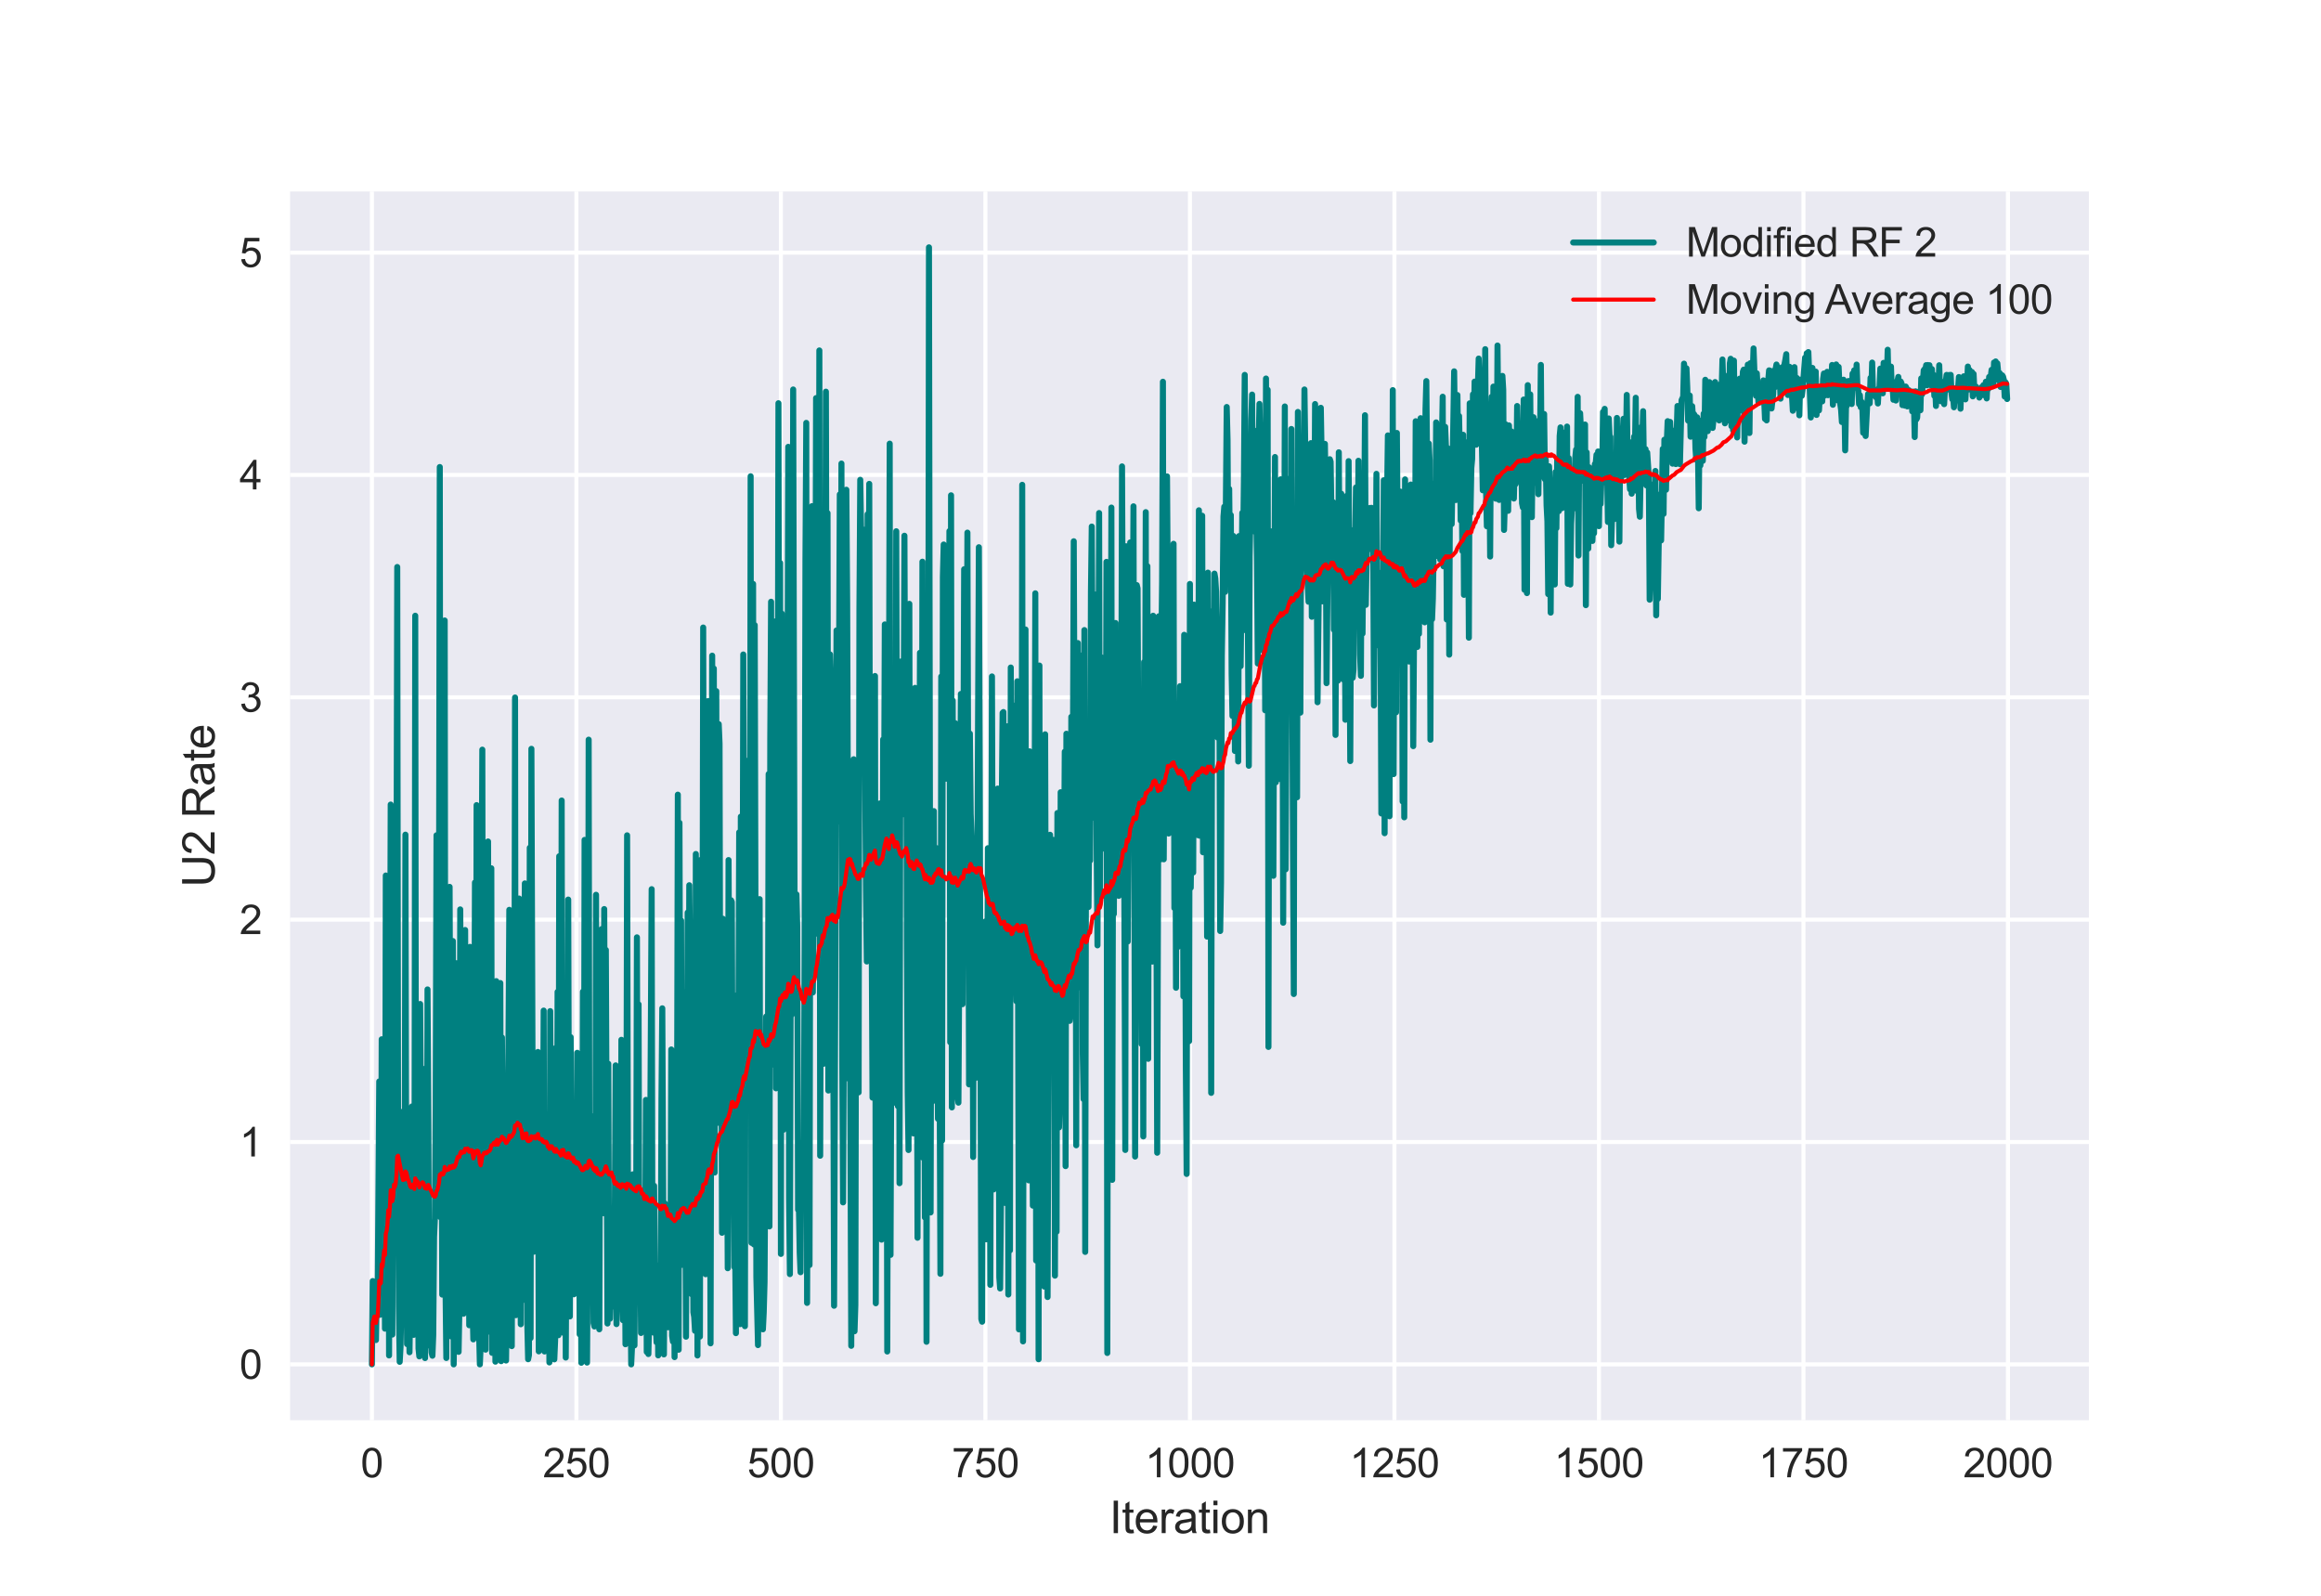 <?xml version="1.0" encoding="utf-8" standalone="no"?>
<!DOCTYPE svg PUBLIC "-//W3C//DTD SVG 1.1//EN"
  "http://www.w3.org/Graphics/SVG/1.1/DTD/svg11.dtd">
<svg xmlns:xlink="http://www.w3.org/1999/xlink" width="576pt" height="396pt" viewBox="0 0 576 396" xmlns="http://www.w3.org/2000/svg" version="1.1">
 <defs>
  <style type="text/css">*{stroke-linejoin: round; stroke-linecap: butt}</style>
 </defs>
 <g id="figure_1">
  <g id="patch_1">
   <path d="M 0 396 
L 576 396 
L 576 0 
L 0 0 
z
" style="fill: #ffffff"/>
  </g>
  <g id="axes_1">
   <g id="patch_2">
    <path d="M 72 352.44 
L 518.4 352.44 
L 518.4 47.52 
L 72 47.52 
z
" style="fill: #eaeaf2"/>
   </g>
   <g id="matplotlib.axis_1">
    <g id="xtick_1">
     <g id="line2d_1">
      <path d="M 92.291 352.44 
L 92.291 47.52 
" clip-path="url(#pf0526de32b)" style="fill: none; stroke: #ffffff; stroke-linecap: round"/>
     </g>
     <g id="line2d_2"/>
     <g id="text_1">
      <!-- 0 -->
      <g style="fill: #262626" transform="translate(89.51 366.598) scale(0.1 -0.1)">
       <defs>
        <path id="ArialMT-30" d="M 266 2259 
Q 266 3072 433 3567 
Q 600 4063 929 4331 
Q 1259 4600 1759 4600 
Q 2128 4600 2406 4451 
Q 2684 4303 2865 4023 
Q 3047 3744 3150 3342 
Q 3253 2941 3253 2259 
Q 3253 1453 3087 958 
Q 2922 463 2592 192 
Q 2263 -78 1759 -78 
Q 1097 -78 719 397 
Q 266 969 266 2259 
z
M 844 2259 
Q 844 1131 1108 757 
Q 1372 384 1759 384 
Q 2147 384 2411 759 
Q 2675 1134 2675 2259 
Q 2675 3391 2411 3762 
Q 2147 4134 1753 4134 
Q 1366 4134 1134 3806 
Q 844 3388 844 2259 
z
" transform="scale(0.016)"/>
       </defs>
       <use xlink:href="#ArialMT-30"/>
      </g>
     </g>
    </g>
    <g id="xtick_2">
     <g id="line2d_3">
      <path d="M 143.044 352.44 
L 143.044 47.52 
" clip-path="url(#pf0526de32b)" style="fill: none; stroke: #ffffff; stroke-linecap: round"/>
     </g>
     <g id="line2d_4"/>
     <g id="text_2">
      <!-- 250 -->
      <g style="fill: #262626" transform="translate(134.702 366.598) scale(0.1 -0.1)">
       <defs>
        <path id="ArialMT-32" d="M 3222 541 
L 3222 0 
L 194 0 
Q 188 203 259 391 
Q 375 700 629 1000 
Q 884 1300 1366 1694 
Q 2113 2306 2375 2664 
Q 2638 3022 2638 3341 
Q 2638 3675 2398 3904 
Q 2159 4134 1775 4134 
Q 1369 4134 1125 3890 
Q 881 3647 878 3216 
L 300 3275 
Q 359 3922 746 4261 
Q 1134 4600 1788 4600 
Q 2447 4600 2831 4234 
Q 3216 3869 3216 3328 
Q 3216 3053 3103 2787 
Q 2991 2522 2730 2228 
Q 2469 1934 1863 1422 
Q 1356 997 1212 845 
Q 1069 694 975 541 
L 3222 541 
z
" transform="scale(0.016)"/>
        <path id="ArialMT-35" d="M 266 1200 
L 856 1250 
Q 922 819 1161 601 
Q 1400 384 1738 384 
Q 2144 384 2425 690 
Q 2706 997 2706 1503 
Q 2706 1984 2436 2262 
Q 2166 2541 1728 2541 
Q 1456 2541 1237 2417 
Q 1019 2294 894 2097 
L 366 2166 
L 809 4519 
L 3088 4519 
L 3088 3981 
L 1259 3981 
L 1013 2750 
Q 1425 3038 1878 3038 
Q 2478 3038 2890 2622 
Q 3303 2206 3303 1553 
Q 3303 931 2941 478 
Q 2500 -78 1738 -78 
Q 1113 -78 717 272 
Q 322 622 266 1200 
z
" transform="scale(0.016)"/>
       </defs>
       <use xlink:href="#ArialMT-32"/>
       <use xlink:href="#ArialMT-35" x="55.615"/>
       <use xlink:href="#ArialMT-30" x="111.23"/>
      </g>
     </g>
    </g>
    <g id="xtick_3">
     <g id="line2d_5">
      <path d="M 193.796 352.44 
L 193.796 47.52 
" clip-path="url(#pf0526de32b)" style="fill: none; stroke: #ffffff; stroke-linecap: round"/>
     </g>
     <g id="line2d_6"/>
     <g id="text_3">
      <!-- 500 -->
      <g style="fill: #262626" transform="translate(185.455 366.598) scale(0.1 -0.1)">
       <use xlink:href="#ArialMT-35"/>
       <use xlink:href="#ArialMT-30" x="55.615"/>
       <use xlink:href="#ArialMT-30" x="111.23"/>
      </g>
     </g>
    </g>
    <g id="xtick_4">
     <g id="line2d_7">
      <path d="M 244.549 352.44 
L 244.549 47.52 
" clip-path="url(#pf0526de32b)" style="fill: none; stroke: #ffffff; stroke-linecap: round"/>
     </g>
     <g id="line2d_8"/>
     <g id="text_4">
      <!-- 750 -->
      <g style="fill: #262626" transform="translate(236.207 366.598) scale(0.1 -0.1)">
       <defs>
        <path id="ArialMT-37" d="M 303 3981 
L 303 4522 
L 3269 4522 
L 3269 4084 
Q 2831 3619 2401 2847 
Q 1972 2075 1738 1259 
Q 1569 684 1522 0 
L 944 0 
Q 953 541 1156 1306 
Q 1359 2072 1739 2783 
Q 2119 3494 2547 3981 
L 303 3981 
z
" transform="scale(0.016)"/>
       </defs>
       <use xlink:href="#ArialMT-37"/>
       <use xlink:href="#ArialMT-35" x="55.615"/>
       <use xlink:href="#ArialMT-30" x="111.23"/>
      </g>
     </g>
    </g>
    <g id="xtick_5">
     <g id="line2d_9">
      <path d="M 295.302 352.44 
L 295.302 47.52 
" clip-path="url(#pf0526de32b)" style="fill: none; stroke: #ffffff; stroke-linecap: round"/>
     </g>
     <g id="line2d_10"/>
     <g id="text_5">
      <!-- 1000 -->
      <g style="fill: #262626" transform="translate(284.18 366.598) scale(0.1 -0.1)">
       <defs>
        <path id="ArialMT-31" d="M 2384 0 
L 1822 0 
L 1822 3584 
Q 1619 3391 1289 3197 
Q 959 3003 697 2906 
L 697 3450 
Q 1169 3672 1522 3987 
Q 1875 4303 2022 4600 
L 2384 4600 
L 2384 0 
z
" transform="scale(0.016)"/>
       </defs>
       <use xlink:href="#ArialMT-31"/>
       <use xlink:href="#ArialMT-30" x="55.615"/>
       <use xlink:href="#ArialMT-30" x="111.23"/>
       <use xlink:href="#ArialMT-30" x="166.846"/>
      </g>
     </g>
    </g>
    <g id="xtick_6">
     <g id="line2d_11">
      <path d="M 346.054 352.44 
L 346.054 47.52 
" clip-path="url(#pf0526de32b)" style="fill: none; stroke: #ffffff; stroke-linecap: round"/>
     </g>
     <g id="line2d_12"/>
     <g id="text_6">
      <!-- 1250 -->
      <g style="fill: #262626" transform="translate(334.932 366.598) scale(0.1 -0.1)">
       <use xlink:href="#ArialMT-31"/>
       <use xlink:href="#ArialMT-32" x="55.615"/>
       <use xlink:href="#ArialMT-35" x="111.23"/>
       <use xlink:href="#ArialMT-30" x="166.846"/>
      </g>
     </g>
    </g>
    <g id="xtick_7">
     <g id="line2d_13">
      <path d="M 396.807 352.44 
L 396.807 47.52 
" clip-path="url(#pf0526de32b)" style="fill: none; stroke: #ffffff; stroke-linecap: round"/>
     </g>
     <g id="line2d_14"/>
     <g id="text_7">
      <!-- 1500 -->
      <g style="fill: #262626" transform="translate(385.685 366.598) scale(0.1 -0.1)">
       <use xlink:href="#ArialMT-31"/>
       <use xlink:href="#ArialMT-35" x="55.615"/>
       <use xlink:href="#ArialMT-30" x="111.23"/>
       <use xlink:href="#ArialMT-30" x="166.846"/>
      </g>
     </g>
    </g>
    <g id="xtick_8">
     <g id="line2d_15">
      <path d="M 447.559 352.44 
L 447.559 47.52 
" clip-path="url(#pf0526de32b)" style="fill: none; stroke: #ffffff; stroke-linecap: round"/>
     </g>
     <g id="line2d_16"/>
     <g id="text_8">
      <!-- 1750 -->
      <g style="fill: #262626" transform="translate(436.438 366.598) scale(0.1 -0.1)">
       <use xlink:href="#ArialMT-31"/>
       <use xlink:href="#ArialMT-37" x="55.615"/>
       <use xlink:href="#ArialMT-35" x="111.23"/>
       <use xlink:href="#ArialMT-30" x="166.846"/>
      </g>
     </g>
    </g>
    <g id="xtick_9">
     <g id="line2d_17">
      <path d="M 498.312 352.44 
L 498.312 47.52 
" clip-path="url(#pf0526de32b)" style="fill: none; stroke: #ffffff; stroke-linecap: round"/>
     </g>
     <g id="line2d_18"/>
     <g id="text_9">
      <!-- 2000 -->
      <g style="fill: #262626" transform="translate(487.19 366.598) scale(0.1 -0.1)">
       <use xlink:href="#ArialMT-32"/>
       <use xlink:href="#ArialMT-30" x="55.615"/>
       <use xlink:href="#ArialMT-30" x="111.23"/>
       <use xlink:href="#ArialMT-30" x="166.846"/>
      </g>
     </g>
    </g>
    <g id="text_10">
     <!-- Iteration -->
     <g style="fill: #262626" transform="translate(275.329 380.459) scale(0.11 -0.11)">
      <defs>
       <path id="ArialMT-49" d="M 597 0 
L 597 4581 
L 1203 4581 
L 1203 0 
L 597 0 
z
" transform="scale(0.016)"/>
       <path id="ArialMT-74" d="M 1650 503 
L 1731 6 
Q 1494 -44 1306 -44 
Q 1000 -44 831 53 
Q 663 150 594 308 
Q 525 466 525 972 
L 525 2881 
L 113 2881 
L 113 3319 
L 525 3319 
L 525 4141 
L 1084 4478 
L 1084 3319 
L 1650 3319 
L 1650 2881 
L 1084 2881 
L 1084 941 
Q 1084 700 1114 631 
Q 1144 563 1211 522 
Q 1278 481 1403 481 
Q 1497 481 1650 503 
z
" transform="scale(0.016)"/>
       <path id="ArialMT-65" d="M 2694 1069 
L 3275 997 
Q 3138 488 2766 206 
Q 2394 -75 1816 -75 
Q 1088 -75 661 373 
Q 234 822 234 1631 
Q 234 2469 665 2931 
Q 1097 3394 1784 3394 
Q 2450 3394 2872 2941 
Q 3294 2488 3294 1666 
Q 3294 1616 3291 1516 
L 816 1516 
Q 847 969 1125 678 
Q 1403 388 1819 388 
Q 2128 388 2347 550 
Q 2566 713 2694 1069 
z
M 847 1978 
L 2700 1978 
Q 2663 2397 2488 2606 
Q 2219 2931 1791 2931 
Q 1403 2931 1139 2672 
Q 875 2413 847 1978 
z
" transform="scale(0.016)"/>
       <path id="ArialMT-72" d="M 416 0 
L 416 3319 
L 922 3319 
L 922 2816 
Q 1116 3169 1280 3281 
Q 1444 3394 1641 3394 
Q 1925 3394 2219 3213 
L 2025 2691 
Q 1819 2813 1613 2813 
Q 1428 2813 1281 2702 
Q 1134 2591 1072 2394 
Q 978 2094 978 1738 
L 978 0 
L 416 0 
z
" transform="scale(0.016)"/>
       <path id="ArialMT-61" d="M 2588 409 
Q 2275 144 1986 34 
Q 1697 -75 1366 -75 
Q 819 -75 525 192 
Q 231 459 231 875 
Q 231 1119 342 1320 
Q 453 1522 633 1644 
Q 813 1766 1038 1828 
Q 1203 1872 1538 1913 
Q 2219 1994 2541 2106 
Q 2544 2222 2544 2253 
Q 2544 2597 2384 2738 
Q 2169 2928 1744 2928 
Q 1347 2928 1158 2789 
Q 969 2650 878 2297 
L 328 2372 
Q 403 2725 575 2942 
Q 747 3159 1072 3276 
Q 1397 3394 1825 3394 
Q 2250 3394 2515 3294 
Q 2781 3194 2906 3042 
Q 3031 2891 3081 2659 
Q 3109 2516 3109 2141 
L 3109 1391 
Q 3109 606 3145 398 
Q 3181 191 3288 0 
L 2700 0 
Q 2613 175 2588 409 
z
M 2541 1666 
Q 2234 1541 1622 1453 
Q 1275 1403 1131 1340 
Q 988 1278 909 1158 
Q 831 1038 831 891 
Q 831 666 1001 516 
Q 1172 366 1500 366 
Q 1825 366 2078 508 
Q 2331 650 2450 897 
Q 2541 1088 2541 1459 
L 2541 1666 
z
" transform="scale(0.016)"/>
       <path id="ArialMT-69" d="M 425 3934 
L 425 4581 
L 988 4581 
L 988 3934 
L 425 3934 
z
M 425 0 
L 425 3319 
L 988 3319 
L 988 0 
L 425 0 
z
" transform="scale(0.016)"/>
       <path id="ArialMT-6f" d="M 213 1659 
Q 213 2581 725 3025 
Q 1153 3394 1769 3394 
Q 2453 3394 2887 2945 
Q 3322 2497 3322 1706 
Q 3322 1066 3130 698 
Q 2938 331 2570 128 
Q 2203 -75 1769 -75 
Q 1072 -75 642 372 
Q 213 819 213 1659 
z
M 791 1659 
Q 791 1022 1069 705 
Q 1347 388 1769 388 
Q 2188 388 2466 706 
Q 2744 1025 2744 1678 
Q 2744 2294 2464 2611 
Q 2184 2928 1769 2928 
Q 1347 2928 1069 2612 
Q 791 2297 791 1659 
z
" transform="scale(0.016)"/>
       <path id="ArialMT-6e" d="M 422 0 
L 422 3319 
L 928 3319 
L 928 2847 
Q 1294 3394 1984 3394 
Q 2284 3394 2536 3286 
Q 2788 3178 2913 3003 
Q 3038 2828 3088 2588 
Q 3119 2431 3119 2041 
L 3119 0 
L 2556 0 
L 2556 2019 
Q 2556 2363 2490 2533 
Q 2425 2703 2258 2804 
Q 2091 2906 1866 2906 
Q 1506 2906 1245 2678 
Q 984 2450 984 1813 
L 984 0 
L 422 0 
z
" transform="scale(0.016)"/>
      </defs>
      <use xlink:href="#ArialMT-49"/>
      <use xlink:href="#ArialMT-74" x="27.783"/>
      <use xlink:href="#ArialMT-65" x="55.566"/>
      <use xlink:href="#ArialMT-72" x="111.182"/>
      <use xlink:href="#ArialMT-61" x="144.482"/>
      <use xlink:href="#ArialMT-74" x="200.098"/>
      <use xlink:href="#ArialMT-69" x="227.881"/>
      <use xlink:href="#ArialMT-6f" x="250.098"/>
      <use xlink:href="#ArialMT-6e" x="305.713"/>
     </g>
    </g>
   </g>
   <g id="matplotlib.axis_2">
    <g id="ytick_1">
     <g id="line2d_19">
      <path d="M 72 338.58 
L 518.4 338.58 
" clip-path="url(#pf0526de32b)" style="fill: none; stroke: #ffffff; stroke-linecap: round"/>
     </g>
     <g id="line2d_20"/>
     <g id="text_11">
      <!-- 0 -->
      <g style="fill: #262626" transform="translate(59.439 342.159) scale(0.1 -0.1)">
       <use xlink:href="#ArialMT-30"/>
      </g>
     </g>
    </g>
    <g id="ytick_2">
     <g id="line2d_21">
      <path d="M 72 283.401 
L 518.4 283.401 
" clip-path="url(#pf0526de32b)" style="fill: none; stroke: #ffffff; stroke-linecap: round"/>
     </g>
     <g id="line2d_22"/>
     <g id="text_12">
      <!-- 1 -->
      <g style="fill: #262626" transform="translate(59.439 286.98) scale(0.1 -0.1)">
       <use xlink:href="#ArialMT-31"/>
      </g>
     </g>
    </g>
    <g id="ytick_3">
     <g id="line2d_23">
      <path d="M 72 228.222 
L 518.4 228.222 
" clip-path="url(#pf0526de32b)" style="fill: none; stroke: #ffffff; stroke-linecap: round"/>
     </g>
     <g id="line2d_24"/>
     <g id="text_13">
      <!-- 2 -->
      <g style="fill: #262626" transform="translate(59.439 231.801) scale(0.1 -0.1)">
       <use xlink:href="#ArialMT-32"/>
      </g>
     </g>
    </g>
    <g id="ytick_4">
     <g id="line2d_25">
      <path d="M 72 173.044 
L 518.4 173.044 
" clip-path="url(#pf0526de32b)" style="fill: none; stroke: #ffffff; stroke-linecap: round"/>
     </g>
     <g id="line2d_26"/>
     <g id="text_14">
      <!-- 3 -->
      <g style="fill: #262626" transform="translate(59.439 176.622) scale(0.1 -0.1)">
       <defs>
        <path id="ArialMT-33" d="M 269 1209 
L 831 1284 
Q 928 806 1161 595 
Q 1394 384 1728 384 
Q 2125 384 2398 659 
Q 2672 934 2672 1341 
Q 2672 1728 2419 1979 
Q 2166 2231 1775 2231 
Q 1616 2231 1378 2169 
L 1441 2663 
Q 1497 2656 1531 2656 
Q 1891 2656 2178 2843 
Q 2466 3031 2466 3422 
Q 2466 3731 2256 3934 
Q 2047 4138 1716 4138 
Q 1388 4138 1169 3931 
Q 950 3725 888 3313 
L 325 3413 
Q 428 3978 793 4289 
Q 1159 4600 1703 4600 
Q 2078 4600 2393 4439 
Q 2709 4278 2876 4000 
Q 3044 3722 3044 3409 
Q 3044 3113 2884 2869 
Q 2725 2625 2413 2481 
Q 2819 2388 3044 2092 
Q 3269 1797 3269 1353 
Q 3269 753 2831 336 
Q 2394 -81 1725 -81 
Q 1122 -81 723 278 
Q 325 638 269 1209 
z
" transform="scale(0.016)"/>
       </defs>
       <use xlink:href="#ArialMT-33"/>
      </g>
     </g>
    </g>
    <g id="ytick_5">
     <g id="line2d_27">
      <path d="M 72 117.865 
L 518.4 117.865 
" clip-path="url(#pf0526de32b)" style="fill: none; stroke: #ffffff; stroke-linecap: round"/>
     </g>
     <g id="line2d_28"/>
     <g id="text_15">
      <!-- 4 -->
      <g style="fill: #262626" transform="translate(59.439 121.444) scale(0.1 -0.1)">
       <defs>
        <path id="ArialMT-34" d="M 2069 0 
L 2069 1097 
L 81 1097 
L 81 1613 
L 2172 4581 
L 2631 4581 
L 2631 1613 
L 3250 1613 
L 3250 1097 
L 2631 1097 
L 2631 0 
L 2069 0 
z
M 2069 1613 
L 2069 3678 
L 634 1613 
L 2069 1613 
z
" transform="scale(0.016)"/>
       </defs>
       <use xlink:href="#ArialMT-34"/>
      </g>
     </g>
    </g>
    <g id="ytick_6">
     <g id="line2d_29">
      <path d="M 72 62.686 
L 518.4 62.686 
" clip-path="url(#pf0526de32b)" style="fill: none; stroke: #ffffff; stroke-linecap: round"/>
     </g>
     <g id="line2d_30"/>
     <g id="text_16">
      <!-- 5 -->
      <g style="fill: #262626" transform="translate(59.439 66.265) scale(0.1 -0.1)">
       <use xlink:href="#ArialMT-35"/>
      </g>
     </g>
    </g>
    <g id="text_17">
     <!-- U2 Rate -->
     <g style="fill: #262626" transform="translate(53.253 220.156) rotate(-90) scale(0.11 -0.11)">
      <defs>
       <path id="ArialMT-55" d="M 3500 4581 
L 4106 4581 
L 4106 1934 
Q 4106 1244 3950 837 
Q 3794 431 3386 176 
Q 2978 -78 2316 -78 
Q 1672 -78 1262 144 
Q 853 366 678 786 
Q 503 1206 503 1934 
L 503 4581 
L 1109 4581 
L 1109 1938 
Q 1109 1341 1220 1058 
Q 1331 775 1601 622 
Q 1872 469 2263 469 
Q 2931 469 3215 772 
Q 3500 1075 3500 1938 
L 3500 4581 
z
" transform="scale(0.016)"/>
       <path id="ArialMT-20" transform="scale(0.016)"/>
       <path id="ArialMT-52" d="M 503 0 
L 503 4581 
L 2534 4581 
Q 3147 4581 3465 4457 
Q 3784 4334 3975 4021 
Q 4166 3709 4166 3331 
Q 4166 2844 3850 2509 
Q 3534 2175 2875 2084 
Q 3116 1969 3241 1856 
Q 3506 1613 3744 1247 
L 4541 0 
L 3778 0 
L 3172 953 
Q 2906 1366 2734 1584 
Q 2563 1803 2427 1890 
Q 2291 1978 2150 2013 
Q 2047 2034 1813 2034 
L 1109 2034 
L 1109 0 
L 503 0 
z
M 1109 2559 
L 2413 2559 
Q 2828 2559 3062 2645 
Q 3297 2731 3419 2920 
Q 3541 3109 3541 3331 
Q 3541 3656 3305 3865 
Q 3069 4075 2559 4075 
L 1109 4075 
L 1109 2559 
z
" transform="scale(0.016)"/>
      </defs>
      <use xlink:href="#ArialMT-55"/>
      <use xlink:href="#ArialMT-32" x="72.217"/>
      <use xlink:href="#ArialMT-20" x="127.832"/>
      <use xlink:href="#ArialMT-52" x="155.615"/>
      <use xlink:href="#ArialMT-61" x="227.832"/>
      <use xlink:href="#ArialMT-74" x="283.447"/>
      <use xlink:href="#ArialMT-65" x="311.23"/>
     </g>
    </g>
   </g>
   <g id="line2d_31">
    <path d="M 92.291 338.58 
L 92.494 317.903 
L 92.697 326.093 
L 92.9 324.224 
L 93.103 330.473 
L 93.306 332.538 
L 93.509 319.634 
L 93.712 324.162 
L 94.118 268.365 
L 94.321 326.269 
L 94.524 315.622 
L 94.727 257.905 
L 94.93 321.364 
L 95.133 275.258 
L 95.336 289.532 
L 95.539 329.713 
L 95.742 217.265 
L 95.945 292.46 
L 96.148 276.847 
L 96.351 225.89 
L 96.554 336.364 
L 96.96 199.657 
L 97.163 329.701 
L 97.366 331.182 
L 97.772 210.789 
L 97.975 311.003 
L 98.381 229.429 
L 98.584 140.705 
L 98.787 279.406 
L 98.99 323.994 
L 99.193 337.947 
L 99.396 334.321 
L 99.802 313.468 
L 100.005 321.216 
L 100.208 275.665 
L 100.411 305.821 
L 100.614 207.126 
L 100.817 300.764 
L 101.02 333.549 
L 101.426 312.344 
L 101.629 335.565 
L 102.035 303.324 
L 102.238 274.573 
L 102.441 279.317 
L 102.644 331.254 
L 102.847 315.08 
L 103.05 152.8 
L 103.253 315.167 
L 103.456 313.577 
L 103.66 293.985 
L 103.863 334.643 
L 104.066 336.597 
L 104.269 249.144 
L 104.472 277.59 
L 104.675 287.935 
L 104.878 284.067 
L 105.487 337.01 
L 105.69 265.099 
L 105.893 333.969 
L 106.096 245.531 
L 106.299 277.689 
L 106.502 327.806 
L 106.705 308.88 
L 106.908 330.855 
L 107.111 335.642 
L 107.314 336.435 
L 107.517 331.297 
L 107.72 306.921 
L 107.923 302.392 
L 108.126 274.726 
L 108.329 207.28 
L 108.532 280.159 
L 108.735 210.186 
L 108.938 234.598 
L 109.141 115.897 
L 109.344 302.096 
L 109.547 249.665 
L 109.75 321.263 
L 110.156 260.6 
L 110.359 153.978 
L 110.562 319.139 
L 110.765 336.994 
L 110.968 267.972 
L 111.171 300.413 
L 111.374 281.775 
L 111.577 220.083 
L 111.983 331.64 
L 112.389 233.526 
L 112.592 338.58 
L 112.795 323.502 
L 113.201 239.026 
L 113.607 267.338 
L 113.81 335.469 
L 114.013 324.183 
L 114.216 225.678 
L 114.622 303.169 
L 114.825 292.617 
L 115.028 326.017 
L 115.434 230.785 
L 115.637 303.447 
L 115.84 262.962 
L 116.043 320.854 
L 116.246 266.528 
L 116.449 328.865 
L 116.652 234.973 
L 116.855 247.06 
L 117.058 313.739 
L 117.464 332.375 
L 117.87 219.002 
L 118.073 325.066 
L 118.276 199.797 
L 118.885 330.075 
L 119.088 338.58 
L 119.291 333.699 
L 119.494 230.805 
L 119.697 186.032 
L 119.9 322.212 
L 120.103 273.244 
L 120.509 334.924 
L 120.712 280.822 
L 120.915 266.484 
L 121.118 208.818 
L 121.524 330.474 
L 121.93 215.471 
L 122.133 335.723 
L 122.336 306.624 
L 122.539 255.85 
L 122.742 263.471 
L 122.946 337.905 
L 123.149 243.475 
L 123.352 277.332 
L 123.555 274.132 
L 123.758 257.41 
L 123.961 299.418 
L 124.164 243.95 
L 124.367 337.781 
L 124.57 257.453 
L 124.773 281.93 
L 124.976 280.136 
L 125.179 334.415 
L 125.382 327.752 
L 125.585 337.623 
L 125.788 322.61 
L 126.397 225.781 
L 126.6 295.379 
L 126.803 243.176 
L 127.006 334.05 
L 127.209 273.213 
L 127.412 301.312 
L 127.615 288.249 
L 127.818 173.087 
L 128.021 326.367 
L 128.224 316.085 
L 128.427 228.53 
L 128.63 303.934 
L 128.833 222.979 
L 129.239 328.623 
L 129.442 248.201 
L 129.645 322.674 
L 129.848 303.646 
L 130.051 242.312 
L 130.254 219.225 
L 130.457 286.096 
L 130.66 250.446 
L 130.863 328.537 
L 131.066 337.294 
L 131.269 336.28 
L 131.472 210.375 
L 131.675 332.042 
L 131.878 185.826 
L 132.284 302.043 
L 132.487 310.624 
L 132.69 264.439 
L 132.893 291.035 
L 133.096 302.573 
L 133.299 265.169 
L 133.502 261.052 
L 133.705 335.343 
L 133.908 291.319 
L 134.111 273.535 
L 134.314 325.291 
L 134.517 331.135 
L 134.923 250.783 
L 135.126 335.377 
L 135.329 276.357 
L 135.532 318.916 
L 135.735 292.938 
L 135.938 325.8 
L 136.141 283.384 
L 136.344 338.093 
L 136.547 250.914 
L 136.953 319.738 
L 137.156 284.665 
L 137.359 300.351 
L 137.562 337.331 
L 137.765 332.597 
L 137.968 260.01 
L 138.171 308.182 
L 138.374 246.141 
L 138.577 331.344 
L 138.78 212.482 
L 138.983 300.602 
L 139.186 315.537 
L 139.389 198.653 
L 139.592 329.452 
L 139.795 330.734 
L 139.998 316.378 
L 140.201 257.703 
L 140.404 336.883 
L 140.607 300.77 
L 140.81 299.214 
L 141.013 223.235 
L 141.216 294.656 
L 141.419 326.69 
L 141.622 257.382 
L 141.825 298.457 
L 142.029 297.314 
L 142.232 283.037 
L 142.435 321.185 
L 142.638 309.979 
L 142.841 320.776 
L 143.044 311.874 
L 143.247 261.262 
L 143.45 310.872 
L 143.653 281.382 
L 143.856 331.113 
L 144.059 276.037 
L 144.262 338.174 
L 144.465 316.82 
L 144.668 246.091 
L 144.871 324.54 
L 145.074 208.43 
L 145.277 235.934 
L 145.48 337.214 
L 145.683 338.133 
L 145.886 306.567 
L 146.089 183.555 
L 146.292 307.278 
L 146.495 318.791 
L 146.698 276.952 
L 146.901 302.43 
L 147.104 298.434 
L 147.307 328.288 
L 147.51 329.172 
L 147.713 319.121 
L 147.916 222.044 
L 148.119 316.835 
L 148.322 284.326 
L 148.728 329.875 
L 148.931 267.677 
L 149.134 292.17 
L 149.337 230.545 
L 149.54 244.831 
L 149.743 301.062 
L 149.946 225.59 
L 150.149 272.219 
L 150.352 235.726 
L 150.758 328.44 
L 150.961 263.977 
L 151.164 325.897 
L 151.367 327.258 
L 151.57 320.073 
L 151.773 304.155 
L 151.976 320.311 
L 152.179 324.213 
L 152.585 298.691 
L 152.788 264.38 
L 152.991 328.584 
L 153.194 322.904 
L 153.397 311.806 
L 153.6 267.808 
L 153.803 284.276 
L 154.006 319.67 
L 154.209 258.035 
L 154.412 276.787 
L 154.615 327.619 
L 154.818 325.011 
L 155.021 297.184 
L 155.224 333.587 
L 155.427 298.349 
L 155.63 207.29 
L 155.833 295.179 
L 156.239 332.48 
L 156.442 314.936 
L 156.645 338.58 
L 156.848 334.128 
L 157.051 291.421 
L 157.254 294.968 
L 157.457 333.867 
L 157.66 302.289 
L 157.863 310.83 
L 158.066 232.606 
L 158.269 319.411 
L 158.472 249.24 
L 158.675 320.822 
L 158.878 306.163 
L 159.081 330.787 
L 159.284 329.711 
L 159.487 296.111 
L 159.69 324.949 
L 159.893 326.253 
L 160.096 317.991 
L 160.299 272.951 
L 160.502 335.492 
L 160.705 328.224 
L 160.908 336.011 
L 161.112 326.386 
L 161.721 220.654 
L 161.924 319.361 
L 162.127 330.682 
L 162.33 294.261 
L 162.533 317.788 
L 162.736 328.436 
L 162.939 333.092 
L 163.142 314.059 
L 163.345 336.35 
L 163.548 334.736 
L 163.751 324.043 
L 163.954 329.978 
L 164.157 272.609 
L 164.36 250.219 
L 164.766 336.105 
L 164.969 298.594 
L 165.375 320.233 
L 165.578 303.086 
L 165.781 329.369 
L 165.984 309.563 
L 166.187 326.238 
L 166.39 315.106 
L 166.593 260.43 
L 166.796 331.471 
L 166.999 332.907 
L 167.202 288.643 
L 167.405 336.774 
L 167.608 273.925 
L 167.811 318.557 
L 168.014 282.271 
L 168.217 197.195 
L 168.42 334.945 
L 168.623 204.185 
L 168.826 274.121 
L 169.029 228.423 
L 169.232 313.883 
L 169.435 249.87 
L 169.638 284.013 
L 169.841 246.192 
L 170.247 331.71 
L 170.653 226.462 
L 170.856 278.82 
L 171.059 219.677 
L 171.465 256.771 
L 171.668 321.18 
L 171.871 271.112 
L 172.074 325.618 
L 172.277 326.791 
L 172.48 330.249 
L 172.683 211.923 
L 172.886 234.556 
L 173.089 336.371 
L 173.292 247.745 
L 173.495 252.227 
L 173.698 331.692 
L 173.901 213.395 
L 174.104 270.142 
L 174.307 260.832 
L 174.51 155.723 
L 174.713 240.158 
L 175.119 316.204 
L 175.322 214.889 
L 175.525 257.665 
L 175.728 173.969 
L 175.931 254.928 
L 176.134 257.127 
L 176.337 333.361 
L 176.743 162.707 
L 176.946 243.348 
L 177.149 165.903 
L 177.352 290.98 
L 177.758 171.507 
L 177.961 269.375 
L 178.164 278.623 
L 178.367 179.695 
L 178.57 184.531 
L 178.773 278.348 
L 178.976 231.698 
L 179.179 305.919 
L 179.382 227.988 
L 179.585 292.195 
L 179.788 287.922 
L 179.991 253.161 
L 180.194 269.538 
L 180.398 272.93 
L 180.601 314.721 
L 180.804 213.428 
L 181.007 255.583 
L 181.21 256.658 
L 181.413 223.402 
L 181.616 223.813 
L 181.819 279.165 
L 182.022 287.151 
L 182.225 314.414 
L 182.428 308.3 
L 182.631 330.831 
L 182.834 246.982 
L 183.037 273.101 
L 183.24 258.905 
L 183.443 206.552 
L 183.646 328.601 
L 183.849 202.655 
L 184.052 285.161 
L 184.255 254.719 
L 184.458 162.414 
L 184.661 208.747 
L 184.864 329.102 
L 185.067 209.548 
L 185.27 201.321 
L 185.473 226.237 
L 185.676 188.742 
L 185.879 211.243 
L 186.082 275.077 
L 186.285 118.191 
L 186.488 308.408 
L 186.691 287.715 
L 186.894 144.9 
L 187.097 308.812 
L 187.3 155.131 
L 187.706 316.918 
L 188.112 333.797 
L 188.315 306.196 
L 188.518 223.127 
L 188.721 322.774 
L 188.924 296.796 
L 189.127 294.84 
L 189.33 329.878 
L 189.533 325.646 
L 189.736 318.157 
L 190.142 252.26 
L 190.548 278.744 
L 190.751 192.087 
L 190.954 304.344 
L 191.157 183.364 
L 191.36 149.329 
L 191.563 257.213 
L 191.766 264.179 
L 191.969 205.004 
L 192.172 185.774 
L 192.375 154.209 
L 192.578 270.076 
L 192.781 181.006 
L 192.984 206.226 
L 193.187 100.063 
L 193.39 214.113 
L 193.593 139.697 
L 193.796 311.172 
L 193.999 152.239 
L 194.202 280.346 
L 194.405 280.365 
L 194.811 180.259 
L 195.014 275.164 
L 195.217 199.268 
L 195.42 182.436 
L 195.623 110.885 
L 195.826 297.161 
L 196.029 316.179 
L 196.232 236.414 
L 196.435 251.871 
L 196.638 202.554 
L 196.841 96.653 
L 197.247 248.979 
L 197.45 240.461 
L 197.653 221.952 
L 197.856 230.126 
L 198.059 300.201 
L 198.262 299.502 
L 198.465 310.809 
L 198.668 315.709 
L 198.871 286.494 
L 199.074 283.544 
L 199.277 298.389 
L 199.481 293.268 
L 199.684 233.858 
L 199.887 139.141 
L 200.09 104.939 
L 200.293 323.324 
L 200.496 266.492 
L 200.699 305.337 
L 200.902 313.925 
L 201.105 190.999 
L 201.511 125.599 
L 201.714 246.287 
L 201.917 228.754 
L 202.12 182.488 
L 202.323 179.272 
L 202.526 98.792 
L 202.729 231.678 
L 202.932 113.938 
L 203.135 206.83 
L 203.338 86.967 
L 203.541 286.801 
L 203.947 156.671 
L 204.15 138.514 
L 204.353 263.992 
L 204.556 169.359 
L 204.759 166.902 
L 204.962 97.197 
L 205.165 184.298 
L 205.368 127.32 
L 205.571 270.624 
L 205.774 191.51 
L 205.977 162.393 
L 206.383 177.768 
L 206.586 254.73 
L 206.789 255.18 
L 206.992 324.034 
L 207.601 156.446 
L 207.804 203.963 
L 208.007 167.196 
L 208.21 169.297 
L 208.413 122.695 
L 208.616 190.068 
L 208.819 115.035 
L 209.022 263.202 
L 209.225 298.383 
L 210.037 121.537 
L 210.24 149.467 
L 210.646 267.738 
L 210.849 227.57 
L 211.255 333.975 
L 211.458 267.913 
L 211.661 279.47 
L 211.864 188.414 
L 212.067 330.357 
L 212.27 323.826 
L 212.473 227.118 
L 212.676 214.72 
L 212.879 218.05 
L 213.082 271.079 
L 213.285 151.124 
L 213.488 119.068 
L 213.691 131.418 
L 213.894 179.023 
L 214.097 183.877 
L 214.3 131.423 
L 214.909 221.032 
L 215.112 238.6 
L 215.315 127.617 
L 215.518 171.638 
L 215.721 120.077 
L 215.924 222.382 
L 216.127 193.954 
L 216.533 272.386 
L 216.736 205.664 
L 216.939 178.911 
L 217.142 167.756 
L 217.345 323.407 
L 217.548 270.978 
L 217.751 266.677 
L 217.954 216.541 
L 218.157 257.339 
L 218.36 199.375 
L 218.564 220.759 
L 218.767 307.626 
L 218.97 273.116 
L 219.173 183.492 
L 219.376 208.819 
L 219.579 154.955 
L 219.782 210.156 
L 219.985 222.793 
L 220.188 335.384 
L 220.797 110.091 
L 221 311.408 
L 221.406 204.032 
L 221.609 250.047 
L 221.812 237.99 
L 222.015 273.639 
L 222.218 231.049 
L 222.421 131.834 
L 222.827 274.482 
L 223.03 170.943 
L 223.233 293.614 
L 223.436 180.971 
L 223.639 164.14 
L 224.045 202.075 
L 224.248 182.983 
L 224.451 132.946 
L 224.654 186.719 
L 224.857 150.634 
L 225.06 233.741 
L 225.263 271.065 
L 225.466 285.383 
L 225.669 149.846 
L 225.872 255.088 
L 226.075 181.99 
L 226.278 182.799 
L 226.481 220.601 
L 226.684 281.265 
L 226.887 184.133 
L 227.09 170.699 
L 227.293 220.123 
L 227.496 227.318 
L 227.699 307.155 
L 227.902 228.096 
L 228.105 217.049 
L 228.308 161.991 
L 228.511 190.037 
L 228.714 255.116 
L 228.917 139.39 
L 229.12 287.353 
L 229.323 232.915 
L 229.526 302.113 
L 229.729 189.367 
L 229.932 332.973 
L 230.135 224.575 
L 230.338 214.708 
L 230.541 61.38 
L 230.947 300.875 
L 231.15 219.126 
L 231.353 273.344 
L 231.556 260.657 
L 231.759 201.283 
L 231.962 265.418 
L 232.165 215.091 
L 232.368 210.453 
L 232.571 257.688 
L 232.774 277.636 
L 232.977 212.849 
L 233.383 316.105 
L 233.586 167.892 
L 233.789 283.038 
L 233.992 143.161 
L 234.195 135.126 
L 234.398 174.665 
L 234.601 192.029 
L 234.804 193.24 
L 235.007 154.418 
L 235.21 185.171 
L 235.413 189.541 
L 235.616 131.797 
L 235.819 258.648 
L 236.022 122.911 
L 236.225 274.809 
L 236.428 173.84 
L 236.631 252.18 
L 237.037 179.447 
L 237.24 259.077 
L 237.443 219.7 
L 237.646 272.131 
L 237.85 273.632 
L 238.459 172.213 
L 238.662 237.246 
L 238.865 249.19 
L 239.271 141.261 
L 239.474 237.089 
L 239.677 236.801 
L 240.083 132.174 
L 240.489 269.097 
L 240.692 182.047 
L 240.895 201.989 
L 241.301 213.335 
L 241.504 287.115 
L 241.707 221.068 
L 241.91 266.987 
L 242.113 267.506 
L 242.316 266.612 
L 242.925 135.8 
L 243.128 189.278 
L 243.534 327.333 
L 243.737 327.993 
L 243.94 235.026 
L 244.143 260.588 
L 244.346 300.804 
L 244.549 228.655 
L 244.752 307.542 
L 245.158 210.486 
L 245.361 275.24 
L 245.564 234.555 
L 245.767 318.839 
L 246.173 167.867 
L 246.579 295.166 
L 246.782 284.119 
L 246.985 241.996 
L 247.188 272.062 
L 247.594 195.689 
L 247.797 243.288 
L 248 316.967 
L 248.203 319.743 
L 248.406 298.462 
L 248.609 200.061 
L 248.812 176.913 
L 249.015 176.698 
L 249.218 213.572 
L 249.421 298.515 
L 249.624 275.143 
L 249.827 292.83 
L 250.03 180.225 
L 250.233 321.247 
L 250.436 225.322 
L 250.639 310.298 
L 250.842 165.649 
L 251.045 230.402 
L 251.248 174.985 
L 251.654 230.428 
L 251.857 209.608 
L 252.06 239.052 
L 252.263 248.483 
L 252.466 169.067 
L 252.872 329.893 
L 253.075 202.517 
L 253.278 292.61 
L 253.481 254.001 
L 253.684 120.309 
L 253.887 332.874 
L 254.09 217.577 
L 254.293 218.698 
L 254.496 156.21 
L 254.699 281.87 
L 254.902 270.027 
L 255.105 217.153 
L 255.308 292.917 
L 255.511 186.452 
L 255.714 258.247 
L 255.917 256.547 
L 256.12 268.786 
L 256.323 299.186 
L 256.526 221.923 
L 256.729 214.357 
L 256.933 147.24 
L 257.136 312.808 
L 257.339 291.596 
L 257.542 179.517 
L 257.745 337.305 
L 257.948 165.162 
L 258.151 314.311 
L 258.354 238.947 
L 258.557 263.675 
L 258.76 251.733 
L 258.963 250.846 
L 259.166 319.273 
L 259.369 182.227 
L 259.572 249.873 
L 259.775 250.268 
L 259.978 321.866 
L 260.384 213.068 
L 260.587 207.154 
L 260.79 229.625 
L 260.993 221.608 
L 261.196 245.565 
L 261.399 208.412 
L 261.602 232.184 
L 261.805 316.558 
L 262.008 210.577 
L 262.211 305.643 
L 262.414 201.759 
L 262.617 206.107 
L 262.82 279.782 
L 263.023 273.076 
L 263.226 196.602 
L 263.429 214.959 
L 263.632 267.924 
L 263.835 255.126 
L 264.241 186.537 
L 264.444 289.38 
L 264.647 182.086 
L 264.85 194.5 
L 265.053 187.93 
L 265.256 239.749 
L 265.459 253.334 
L 265.662 251.631 
L 265.865 177.891 
L 266.068 239.166 
L 266.474 134.319 
L 266.677 186.138 
L 266.88 168.203 
L 267.083 284.207 
L 267.286 159.775 
L 267.489 159.581 
L 267.895 245.029 
L 268.098 170.05 
L 268.301 194.716 
L 268.504 162.641 
L 268.707 261.295 
L 268.91 272.742 
L 269.113 156.355 
L 269.316 310.672 
L 269.519 202.747 
L 269.925 183.875 
L 270.128 225.089 
L 270.331 203.127 
L 270.534 213.551 
L 270.737 146.947 
L 270.94 130.671 
L 271.346 202.919 
L 271.549 164 
L 271.752 147.528 
L 272.158 210.215 
L 272.361 234.598 
L 272.767 127.312 
L 272.97 222.869 
L 273.173 171.885 
L 273.376 163.139 
L 273.579 176.28 
L 273.782 201.839 
L 273.985 179.313 
L 274.391 210.812 
L 274.594 139.432 
L 274.797 335.749 
L 275 206.503 
L 275.406 243.788 
L 275.609 200.051 
L 275.812 125.957 
L 276.015 292.786 
L 276.219 207.48 
L 276.422 226.808 
L 276.828 154.6 
L 277.031 221.708 
L 277.234 194.819 
L 277.437 192.15 
L 277.64 222.312 
L 277.843 191.677 
L 278.046 184.641 
L 278.249 185.997 
L 278.452 115.741 
L 278.655 159.497 
L 278.858 175.881 
L 279.264 285.372 
L 279.467 135.56 
L 279.67 159.453 
L 279.873 233.635 
L 280.482 134.61 
L 280.685 174.313 
L 281.091 161.829 
L 281.294 125.645 
L 281.7 287.005 
L 282.106 145.201 
L 282.309 146.002 
L 282.512 190.581 
L 282.715 172.579 
L 282.918 224.277 
L 283.121 211.474 
L 283.324 259.087 
L 283.527 184.448 
L 283.73 282.016 
L 283.933 164.285 
L 284.136 198.284 
L 284.339 127.09 
L 284.542 235.719 
L 284.745 140.49 
L 284.948 262.751 
L 285.151 177.056 
L 285.354 167.947 
L 285.557 192.222 
L 285.76 156.86 
L 285.963 238.622 
L 286.166 152.799 
L 286.369 170.032 
L 286.572 215.637 
L 286.775 203.798 
L 286.978 221.932 
L 287.181 286.053 
L 287.587 152.936 
L 287.79 212.165 
L 287.993 213.267 
L 288.196 161.916 
L 288.399 144.463 
L 288.602 94.732 
L 288.805 213.241 
L 289.211 140.419 
L 289.414 167.39 
L 289.617 118.213 
L 289.82 148.348 
L 290.023 206.842 
L 290.226 181.138 
L 290.429 203.19 
L 290.632 197.649 
L 290.835 151.929 
L 291.038 198.842 
L 291.241 134.951 
L 291.444 225.333 
L 291.647 186.351 
L 291.85 245.123 
L 292.053 182.27 
L 292.256 235.034 
L 292.865 170.273 
L 293.068 171.708 
L 293.271 222.355 
L 293.474 175.167 
L 293.677 247.243 
L 293.88 157.532 
L 294.286 264.124 
L 294.489 291.321 
L 294.692 182.483 
L 295.098 258.376 
L 295.302 144.905 
L 295.505 220.294 
L 295.708 202.53 
L 295.911 159.782 
L 296.114 216.51 
L 296.317 150.036 
L 296.52 204.108 
L 296.723 200.433 
L 296.926 152.189 
L 297.332 207.261 
L 297.535 126.632 
L 297.738 207.386 
L 297.941 201.977 
L 298.144 182.759 
L 298.347 127.986 
L 298.55 211.498 
L 298.753 170.156 
L 298.956 203.877 
L 299.159 154.118 
L 299.565 232.424 
L 299.768 142.103 
L 299.971 216.786 
L 300.174 151.626 
L 300.377 159.608 
L 300.58 271.203 
L 300.783 176.002 
L 300.986 172.073 
L 301.189 180.671 
L 301.392 142.346 
L 301.595 143.526 
L 301.798 146.839 
L 302.204 183.057 
L 302.407 154.969 
L 302.61 171.169 
L 302.813 231.032 
L 303.016 218.953 
L 303.219 162.713 
L 303.422 149.632 
L 303.625 128.162 
L 303.828 125.751 
L 304.031 146.88 
L 304.437 101.001 
L 304.64 109.147 
L 304.843 144.294 
L 305.046 121.331 
L 305.249 141.184 
L 305.452 127.821 
L 305.655 167.225 
L 305.858 177.674 
L 306.061 132.995 
L 306.264 147.597 
L 306.467 186.362 
L 306.873 136.338 
L 307.279 188.96 
L 307.482 133.036 
L 307.685 159.865 
L 307.888 165.313 
L 308.294 127.281 
L 308.497 135.691 
L 308.7 119.508 
L 308.903 93.033 
L 309.309 156.51 
L 309.512 128.762 
L 309.918 190.023 
L 310.121 138.019 
L 310.324 127.184 
L 310.527 104.33 
L 310.73 97.918 
L 310.933 128.875 
L 311.136 106.768 
L 311.339 129.232 
L 311.542 132.037 
L 311.745 125.442 
L 311.948 139.22 
L 312.151 164.655 
L 312.354 110.746 
L 312.557 100.233 
L 312.963 120.48 
L 313.166 105.433 
L 313.369 123.01 
L 313.572 161.533 
L 313.775 116.663 
L 313.978 176.268 
L 314.181 93.937 
L 314.385 146.517 
L 314.588 96.728 
L 314.791 259.803 
L 314.994 151.719 
L 315.197 160.133 
L 315.4 131.859 
L 315.603 180.504 
L 315.806 136.421 
L 316.009 217.336 
L 316.415 113.413 
L 316.618 194.128 
L 316.821 143.498 
L 317.024 134.616 
L 317.227 165.735 
L 317.43 132.941 
L 317.633 193.316 
L 317.836 118.943 
L 318.039 189.558 
L 318.242 150.835 
L 318.445 228.983 
L 318.851 100.866 
L 319.054 215.735 
L 319.46 135.752 
L 319.663 118.842 
L 319.866 141.141 
L 320.069 132.472 
L 320.272 172.055 
L 320.475 106.457 
L 320.881 210.838 
L 321.084 246.672 
L 321.287 126.487 
L 321.49 134.1 
L 321.693 129.565 
L 321.896 197.848 
L 322.099 102.224 
L 322.302 119.957 
L 322.505 110.224 
L 322.708 176.852 
L 322.911 125.841 
L 323.114 133.828 
L 323.317 115.899 
L 323.52 135.503 
L 323.723 96.654 
L 324.332 141.266 
L 324.738 149.33 
L 324.941 138.924 
L 325.347 109.968 
L 325.55 153.054 
L 325.753 143.829 
L 325.956 127.742 
L 326.159 137.92 
L 326.362 100.269 
L 326.565 107.308 
L 326.971 174.265 
L 327.783 101.198 
L 327.986 112.969 
L 328.189 149.231 
L 328.392 112.35 
L 328.595 125.957 
L 328.798 110.149 
L 329.001 124.408 
L 329.204 169.536 
L 329.61 129.752 
L 329.813 129.507 
L 330.016 113.962 
L 330.219 114.555 
L 330.625 141.512 
L 330.828 124.614 
L 331.031 156.268 
L 331.234 127.6 
L 331.437 182.381 
L 331.64 129.424 
L 331.843 133.166 
L 332.046 168.905 
L 332.249 112.237 
L 332.452 146.086 
L 332.655 151.607 
L 332.858 122.518 
L 333.061 144.356 
L 333.264 146.675 
L 333.467 168.688 
L 333.671 132.954 
L 333.874 178.609 
L 334.28 122.987 
L 334.483 171.563 
L 334.686 114.431 
L 335.092 188.862 
L 335.295 142.409 
L 335.498 131.598 
L 335.701 168.19 
L 335.904 166.097 
L 336.107 136.326 
L 336.31 134.12 
L 336.513 120.969 
L 336.919 152.489 
L 337.122 114.344 
L 337.528 162.419 
L 337.731 167.711 
L 337.934 128.105 
L 338.137 157.219 
L 338.34 134.101 
L 338.543 130.86 
L 338.746 103.043 
L 338.949 150.106 
L 339.355 127.714 
L 339.558 133.654 
L 339.761 130.943 
L 339.964 126.052 
L 340.167 127.093 
L 340.37 126.027 
L 340.573 136.529 
L 340.776 134.388 
L 340.979 175.063 
L 341.182 140.872 
L 341.385 149.787 
L 341.588 117.584 
L 341.791 160.126 
L 341.994 157.845 
L 342.197 154.287 
L 342.4 142.183 
L 342.603 153.275 
L 342.806 201.864 
L 343.009 145.226 
L 343.212 147.167 
L 343.415 119.173 
L 343.618 206.764 
L 343.821 120.159 
L 344.024 138.769 
L 344.43 108.051 
L 344.633 129.765 
L 344.836 202.553 
L 345.039 127.016 
L 345.242 177.739 
L 345.445 156.338 
L 345.648 96.814 
L 345.851 192.103 
L 346.054 129.831 
L 346.257 129.436 
L 346.46 176.762 
L 346.663 107.444 
L 347.069 162.827 
L 347.272 150.984 
L 347.475 121.977 
L 347.678 153.969 
L 347.881 122.456 
L 348.084 198.887 
L 348.287 138.679 
L 348.49 202.821 
L 348.693 118.962 
L 348.896 161.534 
L 349.302 144.274 
L 349.505 158.696 
L 349.708 164.164 
L 350.114 120.244 
L 350.317 133.984 
L 350.52 135.54 
L 350.723 185.163 
L 350.926 156.739 
L 351.129 150.099 
L 351.332 104.53 
L 351.535 115.78 
L 351.738 160.545 
L 351.941 114.91 
L 352.144 157.295 
L 352.55 103.776 
L 352.754 144.206 
L 352.957 140.451 
L 353.16 114.86 
L 353.363 146.011 
L 353.566 154.433 
L 353.769 101.583 
L 353.972 94.567 
L 354.175 117.603 
L 354.378 115.487 
L 354.581 110.071 
L 354.784 114.262 
L 354.987 183.564 
L 355.19 119.945 
L 355.393 153.666 
L 355.596 148.47 
L 356.002 122.588 
L 356.205 136.575 
L 356.408 104.826 
L 356.611 137.95 
L 356.814 108.008 
L 357.017 105.588 
L 357.22 133.638 
L 357.423 138.871 
L 357.829 110.249 
L 358.032 98.449 
L 358.235 140.525 
L 358.641 105.923 
L 358.844 111 
L 359.047 153.737 
L 359.25 111.196 
L 359.453 120.263 
L 359.656 162.452 
L 359.859 113.195 
L 360.062 117.497 
L 360.265 130.052 
L 360.874 92.15 
L 361.28 124.093 
L 361.483 118.295 
L 361.686 98.034 
L 361.889 113.539 
L 362.092 103.229 
L 362.295 113.377 
L 362.498 129.182 
L 362.701 115.484 
L 362.904 136.722 
L 363.107 107.897 
L 363.31 147.616 
L 363.513 109.666 
L 363.716 110.901 
L 363.919 134.162 
L 364.122 137.12 
L 364.325 123.073 
L 364.528 158.246 
L 364.731 100.087 
L 364.934 127.336 
L 365.137 116.139 
L 365.34 113.899 
L 365.543 97.862 
L 365.746 109.837 
L 365.949 94.697 
L 366.152 99.378 
L 366.355 110.35 
L 366.964 88.981 
L 367.37 99.728 
L 367.573 100.555 
L 367.979 121.666 
L 368.182 112.467 
L 368.385 111.151 
L 368.588 86.647 
L 368.791 121.569 
L 368.994 130.599 
L 369.197 101.547 
L 369.4 112.851 
L 369.603 112.87 
L 369.806 138.114 
L 370.009 103.958 
L 370.212 98.451 
L 370.415 115.653 
L 370.618 95.938 
L 370.821 97.005 
L 371.227 123.755 
L 371.43 120.336 
L 371.633 85.743 
L 372.04 124.062 
L 372.446 102.896 
L 372.649 122.288 
L 372.852 93.282 
L 373.055 96.765 
L 373.258 131.51 
L 373.461 124.491 
L 373.664 105.305 
L 373.867 116.707 
L 374.07 110.581 
L 374.273 126.762 
L 374.476 105.566 
L 374.679 111.665 
L 374.882 110.955 
L 375.085 107.058 
L 375.288 120.926 
L 375.491 120.237 
L 375.694 123.712 
L 375.897 115.383 
L 376.1 120.141 
L 376.303 119.476 
L 376.506 100.755 
L 376.912 119.394 
L 377.318 113.32 
L 377.521 112.624 
L 377.724 124.895 
L 377.927 125.923 
L 378.13 99.147 
L 378.333 146.362 
L 378.536 106.105 
L 378.739 104.117 
L 378.942 147.182 
L 379.145 95.578 
L 379.348 121.641 
L 379.551 102.974 
L 379.754 97.865 
L 379.957 120.342 
L 380.16 128.333 
L 380.363 108.694 
L 380.566 103.531 
L 380.769 114.937 
L 380.972 108.195 
L 381.175 112.319 
L 381.378 119.919 
L 381.581 104.521 
L 381.784 122.638 
L 381.987 106.252 
L 382.19 108.429 
L 382.393 90.554 
L 382.596 117.798 
L 382.799 118.272 
L 383.002 113.937 
L 383.205 102.738 
L 383.408 118.943 
L 383.611 114.115 
L 383.814 125.43 
L 384.017 129.365 
L 384.22 147.433 
L 384.423 115.708 
L 384.626 120.911 
L 384.829 152.029 
L 385.032 121.003 
L 385.235 131.699 
L 385.438 120.213 
L 385.641 126.23 
L 385.844 145.042 
L 386.047 117.13 
L 386.25 131.07 
L 386.453 113.822 
L 386.656 117.001 
L 386.859 126.832 
L 387.062 108.194 
L 387.265 106.059 
L 387.671 126.091 
L 387.874 122.846 
L 388.077 107.359 
L 388.28 113.33 
L 388.483 109.616 
L 388.686 125.165 
L 388.889 105.857 
L 389.092 144.868 
L 389.295 113.664 
L 389.498 120.421 
L 389.701 145.046 
L 389.904 129.936 
L 390.31 121.989 
L 390.513 125.353 
L 390.716 126.128 
L 390.919 113.762 
L 391.123 111.585 
L 391.326 118.685 
L 391.529 98.477 
L 391.732 137.861 
L 391.935 107.211 
L 392.138 102.546 
L 392.341 106.616 
L 392.544 119.292 
L 392.747 117.843 
L 392.95 117.253 
L 393.356 105.351 
L 393.559 150.176 
L 393.762 112.263 
L 394.168 136.122 
L 394.371 115.959 
L 394.574 129.421 
L 394.777 117.189 
L 394.98 116.615 
L 395.183 134.247 
L 395.386 129.379 
L 395.589 132.326 
L 395.792 115.153 
L 395.995 115.148 
L 396.198 112.854 
L 396.401 127.638 
L 396.604 112.031 
L 396.807 130.575 
L 397.01 117.179 
L 397.213 125.067 
L 397.416 118.734 
L 397.619 117.296 
L 397.822 102.217 
L 398.025 104.886 
L 398.228 101.458 
L 398.431 119.766 
L 398.634 111.749 
L 398.837 116.804 
L 399.04 129.531 
L 399.243 103.847 
L 399.446 108.204 
L 399.649 108.391 
L 399.852 135.298 
L 400.461 113.522 
L 400.664 128.803 
L 400.867 114.395 
L 401.07 121.886 
L 401.273 103.712 
L 401.476 128.059 
L 401.679 118.912 
L 401.882 134.414 
L 402.085 107.308 
L 402.288 118.989 
L 402.491 109.609 
L 402.694 107.695 
L 402.897 103.921 
L 403.1 117.884 
L 403.303 105.264 
L 403.506 111.356 
L 403.709 98.001 
L 403.912 113.601 
L 404.115 114.945 
L 404.521 121.425 
L 404.724 109.781 
L 404.927 122.51 
L 405.13 114.353 
L 405.333 121.282 
L 405.536 108.35 
L 405.739 111.873 
L 405.942 98.706 
L 406.145 121.799 
L 406.348 108.004 
L 406.551 110.254 
L 406.754 126.275 
L 406.957 128.229 
L 407.363 105.935 
L 407.566 109.223 
L 407.769 102.037 
L 407.972 115.852 
L 408.378 111.459 
L 408.581 120.453 
L 408.784 112.3 
L 409.19 118.404 
L 409.393 148.818 
L 409.799 137.891 
L 410.206 120.223 
L 410.409 142.426 
L 410.612 135.783 
L 410.815 116.873 
L 411.018 152.697 
L 411.221 127.056 
L 411.424 148.597 
L 411.83 122.752 
L 412.033 124.949 
L 412.236 134.107 
L 412.642 111.404 
L 412.845 127.521 
L 413.048 109.117 
L 413.251 110.676 
L 413.454 121.534 
L 413.657 109.534 
L 413.86 104.514 
L 414.063 107.503 
L 414.266 108.095 
L 414.469 104.7 
L 414.672 108.836 
L 414.875 106.737 
L 415.078 115.063 
L 415.281 108.198 
L 415.687 109.118 
L 415.89 115.169 
L 416.296 100.756 
L 416.499 103.466 
L 416.702 104.433 
L 416.905 115.195 
L 417.311 99.305 
L 417.717 98.43 
L 417.92 90.242 
L 418.326 93.604 
L 418.529 91.406 
L 418.732 96.302 
L 418.935 104.382 
L 419.341 98.156 
L 419.544 108.373 
L 419.747 101.594 
L 419.95 100.795 
L 420.153 103.685 
L 420.356 102.717 
L 420.559 103.023 
L 420.762 111.322 
L 420.965 114.042 
L 421.168 103.559 
L 421.371 110.826 
L 421.574 126.128 
L 421.777 104.41 
L 421.98 115.508 
L 422.386 104.949 
L 422.589 114.36 
L 422.792 102.656 
L 422.995 108.437 
L 423.198 94.245 
L 423.401 96.894 
L 423.604 104.068 
L 423.807 106.995 
L 424.213 94.82 
L 424.416 101.579 
L 424.619 102.699 
L 424.822 102.839 
L 425.025 106.191 
L 425.431 102.186 
L 425.634 94.808 
L 425.837 103.468 
L 426.04 99.881 
L 426.243 98.845 
L 426.649 104.331 
L 426.852 95.413 
L 427.055 96.594 
L 427.258 96.993 
L 427.461 89.206 
L 427.664 95.621 
L 427.867 93.079 
L 428.07 105.052 
L 428.273 95.637 
L 428.476 96.548 
L 428.679 96.83 
L 428.882 94.655 
L 429.085 104.351 
L 429.288 90.19 
L 429.492 89.033 
L 429.695 105.77 
L 429.898 94.875 
L 430.101 106.771 
L 430.304 89.494 
L 430.507 104.302 
L 430.71 99.667 
L 430.913 98.478 
L 431.116 108.562 
L 431.319 96.95 
L 431.522 96.746 
L 431.725 93.971 
L 431.928 95.443 
L 432.131 101.822 
L 432.537 92.225 
L 432.74 91.724 
L 432.943 109.606 
L 433.146 99.019 
L 433.349 97.757 
L 433.755 90.487 
L 434.161 107.456 
L 434.364 90.136 
L 434.567 96.356 
L 434.77 89.943 
L 434.973 92.946 
L 435.176 86.471 
L 435.379 91.927 
L 435.582 93.821 
L 435.785 98.221 
L 435.988 92.648 
L 436.394 99.717 
L 436.597 99.908 
L 436.8 96.401 
L 437.003 96.841 
L 437.206 99.125 
L 437.409 99.818 
L 437.612 94.397 
L 438.018 103.969 
L 438.221 95.211 
L 438.424 104.322 
L 438.627 96.556 
L 439.033 91.908 
L 439.236 91.971 
L 439.642 101.367 
L 440.048 97.795 
L 440.251 91.973 
L 440.454 96.124 
L 440.657 91.555 
L 440.86 90.455 
L 441.063 91.032 
L 441.266 93.137 
L 441.469 93.213 
L 441.672 93.158 
L 441.875 98.933 
L 442.281 91.137 
L 442.484 95.031 
L 442.687 91.289 
L 443.093 89.146 
L 443.296 87.896 
L 443.499 96.923 
L 443.702 98.024 
L 443.905 96.353 
L 444.108 91.026 
L 444.311 95.531 
L 444.514 94.364 
L 444.92 101.933 
L 445.326 91.103 
L 445.732 101.217 
L 445.935 93.809 
L 446.138 97.363 
L 446.341 95.172 
L 446.544 103.064 
L 446.747 94.229 
L 446.95 94.921 
L 447.153 98.222 
L 447.356 96.607 
L 447.965 88.746 
L 448.168 94.112 
L 448.371 87.675 
L 448.575 89.029 
L 448.778 87.372 
L 449.387 103.598 
L 449.59 99.56 
L 449.793 91.306 
L 449.996 96.795 
L 450.199 96.24 
L 450.402 98.583 
L 450.605 92.212 
L 450.808 102.973 
L 451.011 96.026 
L 451.214 97.763 
L 451.417 101.841 
L 451.62 98.191 
L 451.823 98.139 
L 452.026 97.357 
L 452.229 99.61 
L 452.432 94.065 
L 452.635 92.682 
L 452.838 98.16 
L 453.244 93.955 
L 453.447 92.273 
L 453.65 98.071 
L 453.853 97.426 
L 454.056 97.411 
L 454.462 94.688 
L 454.665 90.573 
L 454.868 100.446 
L 455.274 93.009 
L 455.68 90.441 
L 456.086 99.369 
L 456.289 91.052 
L 456.695 100.241 
L 456.898 101.645 
L 457.101 104.733 
L 457.304 95.621 
L 457.507 94.227 
L 457.71 98.9 
L 457.913 111.762 
L 458.116 101.106 
L 458.319 100.699 
L 458.522 94.982 
L 458.725 94.55 
L 458.928 95.532 
L 459.131 95.144 
L 459.334 96.516 
L 459.537 100.259 
L 459.74 92.72 
L 459.943 94.338 
L 460.146 91.905 
L 460.552 95.83 
L 460.755 90.473 
L 460.958 96.208 
L 461.161 96.922 
L 461.364 100.288 
L 461.567 98.071 
L 461.77 101.043 
L 461.973 99.694 
L 462.176 100.967 
L 462.379 107.401 
L 462.582 106.275 
L 462.785 106.092 
L 462.988 108.197 
L 463.394 100.229 
L 463.597 97.775 
L 464.003 100.102 
L 464.206 93.773 
L 464.409 96.747 
L 464.612 89.976 
L 464.815 96.957 
L 465.018 96.666 
L 465.221 98.134 
L 465.627 98.649 
L 465.83 97.498 
L 466.033 100.13 
L 466.236 96.378 
L 466.439 96.179 
L 466.642 91.47 
L 466.845 94.458 
L 467.048 92.565 
L 467.251 97.604 
L 467.454 90.047 
L 467.658 95.661 
L 467.861 92.766 
L 468.064 95.283 
L 468.267 93.701 
L 468.47 86.79 
L 468.673 96.037 
L 468.876 91.795 
L 469.079 94.677 
L 469.282 90.972 
L 469.485 96.602 
L 469.688 96.026 
L 469.891 99.21 
L 470.297 94.962 
L 470.5 99.396 
L 470.703 94.653 
L 470.906 94.51 
L 471.109 93.529 
L 471.312 96.207 
L 471.515 95.93 
L 471.718 94.69 
L 471.921 95.191 
L 472.124 100.541 
L 472.327 99.54 
L 472.53 97.481 
L 472.733 100.659 
L 472.936 95.924 
L 473.139 96.296 
L 473.342 100.852 
L 473.545 97.424 
L 473.748 96.837 
L 473.951 97.954 
L 474.154 100.699 
L 474.357 97.959 
L 474.56 102.091 
L 474.763 97.18 
L 474.966 99.021 
L 475.169 108.461 
L 475.372 97.115 
L 475.575 104.078 
L 475.778 103.677 
L 475.981 100.123 
L 476.184 100.345 
L 476.387 97.072 
L 476.59 101.805 
L 476.793 93.894 
L 476.996 97.869 
L 477.402 91.906 
L 477.605 91.613 
L 477.808 91.84 
L 478.011 90.617 
L 478.214 95.629 
L 478.417 90.589 
L 478.62 92.079 
L 478.823 90.624 
L 479.229 95.637 
L 479.432 91.589 
L 479.635 95.264 
L 479.838 92.995 
L 480.041 98.222 
L 480.244 95.448 
L 480.447 100.746 
L 480.65 95.684 
L 480.853 95.226 
L 481.056 97.035 
L 481.259 90.638 
L 481.462 97.072 
L 481.665 99.572 
L 481.868 94.997 
L 482.071 98.156 
L 482.274 94.796 
L 482.477 100.298 
L 482.68 96.321 
L 483.086 93.035 
L 483.289 96.317 
L 483.695 93.063 
L 483.898 96.801 
L 484.101 93.028 
L 484.304 97.688 
L 484.507 99.086 
L 484.71 98.527 
L 484.913 101.072 
L 485.116 97.009 
L 485.319 99.466 
L 485.522 96.243 
L 485.725 97.097 
L 485.928 96.424 
L 486.131 93.565 
L 486.334 95.546 
L 486.537 101.423 
L 486.74 94.449 
L 486.944 94.858 
L 487.147 98.55 
L 487.35 93.38 
L 487.553 97.822 
L 487.756 99.107 
L 487.959 95.049 
L 488.162 95.673 
L 488.365 90.964 
L 488.568 96.657 
L 488.771 91.805 
L 488.974 93.557 
L 489.177 93.692 
L 489.38 92.325 
L 489.583 98.362 
L 489.786 92.794 
L 489.989 97.216 
L 490.192 96.186 
L 490.395 95.956 
L 490.598 97.701 
L 490.801 97.396 
L 491.004 97.518 
L 491.207 98.662 
L 491.41 97.394 
L 491.613 98.16 
L 491.816 96.057 
L 492.019 96.955 
L 492.222 95.578 
L 492.425 98.071 
L 492.628 97.261 
L 492.831 94.724 
L 493.034 98.873 
L 493.237 94.67 
L 493.44 96.514 
L 493.643 93.535 
L 493.846 93.666 
L 494.049 93.427 
L 494.252 91.775 
L 494.455 92.285 
L 494.658 95.513 
L 494.861 89.954 
L 495.064 91.067 
L 495.267 89.695 
L 495.47 90.344 
L 495.673 90.165 
L 496.079 94.483 
L 496.282 92.6 
L 496.485 96.03 
L 496.891 93.142 
L 497.094 93.477 
L 497.297 94.271 
L 497.5 98.409 
L 497.703 94.863 
L 497.906 95.241 
L 498.109 99.022 
L 498.109 99.022 
" clip-path="url(#pf0526de32b)" style="fill: none; stroke: #008080; stroke-width: 1.5; stroke-linecap: round"/>
   </g>
   <g id="line2d_32">
    <path d="M 92.291 338.58 
L 92.494 328.242 
L 92.9 326.7 
L 93.306 328.302 
L 93.509 327.064 
L 93.712 326.701 
L 93.915 323.363 
L 94.118 317.863 
L 94.321 318.627 
L 94.524 318.377 
L 94.727 313.725 
L 94.93 314.271 
L 95.336 310.286 
L 95.539 311.429 
L 95.742 306.198 
L 95.945 305.475 
L 96.148 304.043 
L 96.351 300.322 
L 96.554 301.96 
L 96.757 299.531 
L 96.96 295.37 
L 97.366 298.068 
L 97.569 297.063 
L 97.772 293.982 
L 97.975 294.569 
L 98.178 293.816 
L 98.381 291.739 
L 98.584 287.019 
L 98.787 286.788 
L 100.005 292.825 
L 100.208 292.396 
L 100.411 292.724 
L 100.614 290.686 
L 100.817 290.92 
L 101.223 292.613 
L 101.426 293.042 
L 101.832 294.466 
L 102.035 294.646 
L 102.441 293.952 
L 102.847 295.055 
L 103.05 292.42 
L 103.456 293.204 
L 103.66 293.218 
L 104.066 294.655 
L 104.269 293.897 
L 104.675 293.538 
L 104.878 293.387 
L 105.081 293.564 
L 105.487 294.866 
L 105.69 294.422 
L 105.893 295.003 
L 106.096 294.286 
L 106.299 294.049 
L 107.517 296.768 
L 107.923 296.97 
L 108.126 296.689 
L 108.329 295.571 
L 108.532 295.381 
L 108.938 293.622 
L 109.141 291.506 
L 109.344 291.631 
L 109.547 291.143 
L 109.75 291.489 
L 109.953 291.454 
L 110.156 291.107 
L 110.359 289.584 
L 110.765 290.42 
L 110.968 290.179 
L 111.171 290.288 
L 111.374 290.198 
L 111.577 289.468 
L 111.78 289.454 
L 111.983 289.884 
L 112.186 289.811 
L 112.389 289.248 
L 112.592 289.737 
L 112.795 289.587 
L 112.998 289.215 
L 113.607 287.062 
L 114.013 287.136 
L 114.216 286.161 
L 114.419 285.798 
L 114.622 286.142 
L 114.825 285.809 
L 115.231 285.955 
L 115.434 285.058 
L 115.637 285.338 
L 116.043 284.987 
L 116.449 285.835 
L 116.652 285.42 
L 116.855 285.63 
L 117.058 285.406 
L 117.261 286.151 
L 117.464 287.465 
L 117.667 286.804 
L 117.87 285.693 
L 118.073 286.229 
L 118.276 286.12 
L 118.479 285.532 
L 118.682 285.698 
L 118.885 286.695 
L 119.088 288.654 
L 119.291 289.191 
L 119.494 288.269 
L 119.697 286.765 
L 119.9 286.645 
L 120.103 286.13 
L 120.306 286.018 
L 120.712 286.205 
L 120.915 285.815 
L 121.118 285.832 
L 121.321 285.601 
L 121.524 285.571 
L 121.727 285.166 
L 121.93 284.207 
L 122.133 284.208 
L 122.336 284.088 
L 122.539 283.618 
L 122.742 283.508 
L 122.946 284.088 
L 123.149 283.219 
L 123.352 282.845 
L 123.555 284.046 
L 123.758 283.474 
L 123.961 283.334 
L 124.164 282.839 
L 124.367 282.87 
L 124.57 282.086 
L 124.773 282.411 
L 124.976 282.436 
L 125.585 283.655 
L 125.788 283.522 
L 125.991 283.015 
L 126.194 282.891 
L 126.397 281.82 
L 126.6 282.313 
L 126.803 281.971 
L 127.006 282.033 
L 127.615 280.918 
L 127.818 279.301 
L 128.021 279.252 
L 128.224 279.343 
L 128.427 278.612 
L 128.833 279.056 
L 129.036 279.096 
L 129.239 280.268 
L 129.442 280.403 
L 129.645 282.45 
L 130.051 282.393 
L 130.254 281.382 
L 130.66 281.259 
L 130.863 282.987 
L 131.066 283.167 
L 131.269 283.16 
L 131.472 282.59 
L 131.675 282.903 
L 131.878 281.953 
L 132.284 282.353 
L 132.69 281.965 
L 132.893 282.534 
L 133.502 281.41 
L 133.705 282.363 
L 133.908 282.704 
L 134.111 282.765 
L 134.314 282.664 
L 134.517 282.733 
L 134.72 283.322 
L 134.923 283.231 
L 135.126 283.55 
L 135.532 283.318 
L 135.735 283.622 
L 135.938 284.563 
L 136.141 284.364 
L 136.344 285.108 
L 136.547 284.416 
L 136.75 284.55 
L 136.953 284.459 
L 137.562 285.712 
L 137.765 285.824 
L 137.968 285.107 
L 138.374 285.824 
L 138.78 286.012 
L 139.186 286.762 
L 139.389 285.461 
L 139.795 285.341 
L 140.201 286.898 
L 140.81 287.287 
L 141.013 286.181 
L 141.216 286.318 
L 141.622 287.395 
L 141.825 287.603 
L 142.029 287.274 
L 142.232 287.269 
L 142.435 288.316 
L 142.638 288.061 
L 142.841 288.201 
L 143.044 288.755 
L 143.247 288.734 
L 143.45 288.466 
L 144.465 290.365 
L 144.668 290.386 
L 144.871 290.255 
L 145.277 289.314 
L 145.48 289.879 
L 145.683 289.916 
L 145.886 289.706 
L 146.089 288.181 
L 146.292 288.029 
L 146.698 288.597 
L 146.901 289.356 
L 147.104 289.386 
L 147.307 290.228 
L 147.51 290.18 
L 147.713 290.635 
L 147.916 289.85 
L 148.119 290.133 
L 148.322 291.234 
L 148.525 291.017 
L 148.728 291.153 
L 148.931 291.541 
L 149.134 291.424 
L 149.337 291.499 
L 149.743 290.837 
L 149.946 290.613 
L 150.352 289.441 
L 150.555 289.856 
L 150.758 290.938 
L 150.961 290.719 
L 151.164 291.466 
L 151.367 291.453 
L 151.57 291.282 
L 151.773 290.964 
L 151.976 292.053 
L 152.179 291.975 
L 152.382 293.229 
L 152.585 293.745 
L 152.788 293.372 
L 152.991 293.55 
L 153.194 294.129 
L 153.397 294.335 
L 153.6 293.991 
L 153.803 294.18 
L 154.006 294.76 
L 154.209 293.995 
L 154.412 293.851 
L 154.615 294.386 
L 154.818 294.383 
L 155.021 294.047 
L 155.427 294.998 
L 155.63 293.729 
L 155.833 293.916 
L 156.036 293.871 
L 156.239 294.262 
L 156.442 294.155 
L 156.645 294.701 
L 156.848 294.662 
L 157.051 295.063 
L 157.863 295.629 
L 158.066 294.592 
L 158.472 294.355 
L 158.675 294.48 
L 158.878 295.074 
L 159.081 295.069 
L 159.284 296.229 
L 159.487 296.185 
L 159.69 296.278 
L 159.893 297.541 
L 160.096 297.428 
L 160.299 296.856 
L 160.502 297.045 
L 160.705 297.743 
L 160.908 297.735 
L 161.112 297.988 
L 161.315 297.865 
L 161.518 298.203 
L 161.721 297.471 
L 161.924 297.398 
L 162.127 298.124 
L 162.33 298.082 
L 162.533 298.285 
L 162.736 298.734 
L 163.548 299.273 
L 163.751 299.895 
L 163.954 300.084 
L 164.157 299.997 
L 164.36 299.196 
L 164.563 299.473 
L 164.766 299.453 
L 164.969 299.273 
L 165.172 299.92 
L 165.375 299.877 
L 165.781 301.739 
L 166.187 301.348 
L 166.39 301.432 
L 166.593 302.194 
L 166.999 302.573 
L 167.202 302.689 
L 167.405 303.029 
L 168.014 302.225 
L 168.217 301.018 
L 168.42 302.136 
L 168.623 301.021 
L 168.826 300.92 
L 169.029 300.168 
L 169.638 299.752 
L 169.841 299.907 
L 170.45 300.976 
L 170.653 300.523 
L 170.856 300.95 
L 171.465 299.374 
L 171.668 299.328 
L 171.871 298.772 
L 172.074 298.827 
L 172.48 299.149 
L 172.886 297.266 
L 173.089 297.639 
L 173.292 297.474 
L 173.495 296.718 
L 173.698 296.805 
L 173.901 295.831 
L 174.104 295.854 
L 174.307 295.622 
L 174.51 293.999 
L 174.916 293.781 
L 175.119 293.668 
L 175.322 292.578 
L 175.525 292.187 
L 175.728 290.606 
L 175.931 290.176 
L 176.337 291.048 
L 176.54 290.554 
L 176.743 288.873 
L 176.946 288.164 
L 177.149 286.455 
L 177.555 285.445 
L 177.961 283.584 
L 178.164 283.35 
L 178.367 282.051 
L 178.773 281.169 
L 179.179 280.847 
L 179.585 279.691 
L 180.194 278.304 
L 180.398 277.776 
L 180.601 277.743 
L 181.21 275.654 
L 181.616 273.524 
L 181.819 273.449 
L 182.022 273.743 
L 182.225 274.671 
L 182.631 274.563 
L 183.24 272.964 
L 183.443 271.712 
L 183.646 271.856 
L 183.849 270.532 
L 184.255 269.355 
L 184.458 267.696 
L 184.661 267.063 
L 184.864 267.844 
L 185.676 263.643 
L 185.879 262.564 
L 186.082 262.286 
L 186.285 260.195 
L 186.488 260.184 
L 186.691 259.803 
L 186.894 258.117 
L 187.097 258.596 
L 187.503 255.846 
L 187.706 256.126 
L 187.909 255.997 
L 188.112 256.59 
L 188.315 256.468 
L 188.518 255.882 
L 188.721 257.126 
L 188.924 256.748 
L 189.533 259.16 
L 189.736 259.202 
L 189.939 259.551 
L 190.142 259.236 
L 190.345 259.439 
L 190.548 259.349 
L 190.751 257.966 
L 190.954 258.406 
L 191.157 257.979 
L 191.36 256.697 
L 191.766 257.298 
L 191.969 256.785 
L 192.375 254.287 
L 192.578 253.737 
L 193.187 249.958 
L 193.39 249.756 
L 193.593 247.809 
L 193.796 248.437 
L 194.202 246.938 
L 194.405 247.601 
L 194.811 246.276 
L 195.014 247.459 
L 195.217 247.054 
L 195.42 246.16 
L 195.623 244.127 
L 196.232 246.139 
L 196.435 246.109 
L 196.638 245.569 
L 196.841 243.225 
L 197.044 242.489 
L 197.247 243.343 
L 197.45 243.315 
L 197.653 243.87 
L 197.856 243.267 
L 198.059 243.937 
L 198.262 245.204 
L 198.668 245.981 
L 199.074 248.019 
L 199.277 248.218 
L 199.481 248.827 
L 199.887 247.234 
L 200.09 245.38 
L 200.902 246.623 
L 201.105 245.398 
L 201.308 244.882 
L 201.511 243.595 
L 201.714 243.492 
L 201.917 243.545 
L 202.12 243.136 
L 202.323 242.147 
L 202.526 240.282 
L 202.729 239.463 
L 203.338 234.726 
L 203.541 234.862 
L 203.947 234 
L 204.15 232.118 
L 204.353 232.726 
L 204.759 230.71 
L 204.962 230.064 
L 205.165 229.822 
L 205.368 227.824 
L 205.571 228.429 
L 205.774 228.332 
L 205.977 227.699 
L 206.18 227.527 
L 206.586 226.994 
L 206.789 228.351 
L 206.992 228.505 
L 207.195 228.279 
L 207.398 228.779 
L 207.601 227.27 
L 207.804 227.753 
L 208.007 227.117 
L 208.616 222.242 
L 208.819 220.349 
L 209.022 220.746 
L 209.428 220.129 
L 209.631 219.296 
L 210.443 213.351 
L 210.646 213.505 
L 210.849 213.118 
L 211.052 213.261 
L 211.255 214.666 
L 211.458 214.305 
L 211.661 215.257 
L 211.864 215.644 
L 212.27 216.958 
L 212.676 217.464 
L 212.879 218.096 
L 213.082 218.106 
L 213.285 217.81 
L 213.488 216.947 
L 213.691 217.258 
L 213.894 216.91 
L 214.097 217.348 
L 214.3 215.568 
L 214.503 215.706 
L 214.909 214.259 
L 215.112 214.474 
L 215.315 213.953 
L 215.721 212.144 
L 215.924 212.54 
L 216.127 213.362 
L 217.142 211.066 
L 217.345 213.311 
L 217.548 214.111 
L 217.751 214.286 
L 217.954 214.049 
L 218.157 214.4 
L 218.36 214.095 
L 218.564 213.309 
L 218.767 213.389 
L 218.97 213.016 
L 219.579 209.664 
L 219.985 208.093 
L 220.594 210.687 
L 220.797 208.576 
L 221 209.02 
L 221.203 208.393 
L 221.406 207.305 
L 221.812 208.649 
L 222.015 210.115 
L 222.218 209.964 
L 222.421 209.004 
L 222.624 209.059 
L 223.03 210.716 
L 223.436 211.993 
L 223.639 211.57 
L 223.842 212.551 
L 224.248 211.328 
L 224.451 211.093 
L 224.654 211.571 
L 224.857 210.448 
L 225.06 211.086 
L 225.263 212.117 
L 225.466 213.98 
L 225.669 213.639 
L 225.872 214.904 
L 226.075 214.027 
L 226.278 213.94 
L 226.481 214.517 
L 226.684 215.605 
L 226.887 215.668 
L 227.09 214.836 
L 227.293 214.489 
L 227.496 213.532 
L 228.105 214.875 
L 228.308 214.459 
L 228.511 214.685 
L 228.714 215.535 
L 228.917 215.7 
L 229.526 218.216 
L 229.729 217.136 
L 229.932 217.87 
L 230.135 218.007 
L 230.338 218.441 
L 230.541 217.846 
L 230.744 218.24 
L 230.947 219.076 
L 231.15 218.595 
L 231.353 219.048 
L 231.556 218.726 
L 231.759 217.412 
L 231.962 217.387 
L 232.165 216.75 
L 232.368 216.968 
L 232.774 215.791 
L 232.977 215.65 
L 233.18 216.044 
L 233.383 217.015 
L 233.586 215.993 
L 233.789 217.299 
L 233.992 217.538 
L 234.601 217.612 
L 234.804 218.224 
L 235.21 218.025 
L 235.413 217.713 
L 235.616 216.655 
L 235.819 217.953 
L 236.022 217.47 
L 236.225 219.002 
L 236.428 218.522 
L 236.631 219.098 
L 236.834 218.716 
L 237.037 217.795 
L 237.443 218.728 
L 237.646 219.762 
L 238.662 217.582 
L 238.865 218.076 
L 239.068 217.874 
L 239.271 216.227 
L 239.474 215.87 
L 239.677 216.398 
L 240.286 215.882 
L 240.489 216.34 
L 240.692 214.822 
L 240.895 214.391 
L 241.098 214.883 
L 241.301 215.905 
L 241.707 215.457 
L 241.91 216.08 
L 242.316 216.537 
L 242.722 215.414 
L 243.331 215.47 
L 243.534 217.018 
L 243.94 217.894 
L 244.955 222.627 
L 245.158 222.862 
L 245.361 224.096 
L 245.564 224.104 
L 245.767 224.577 
L 245.97 224.276 
L 246.173 224.454 
L 246.376 224.31 
L 246.782 226.434 
L 246.985 226.645 
L 247.188 226.554 
L 247.594 227.316 
L 247.797 227.545 
L 248 228.433 
L 248.203 228.558 
L 248.406 229.254 
L 248.609 229.086 
L 248.812 229.234 
L 249.015 229.102 
L 249.218 228.69 
L 249.421 230.266 
L 249.624 230.145 
L 249.827 230.738 
L 250.03 229.531 
L 250.233 230.837 
L 250.436 229.771 
L 250.639 230.62 
L 250.842 230.134 
L 251.045 231.808 
L 251.248 231.666 
L 251.451 230.732 
L 251.654 230.843 
L 251.857 230.212 
L 252.06 229.998 
L 252.263 230.466 
L 252.466 229.512 
L 252.669 229.845 
L 252.872 231.027 
L 253.075 230.481 
L 253.278 230.629 
L 253.481 231.037 
L 253.684 229.708 
L 253.887 229.874 
L 254.09 230.366 
L 254.293 229.729 
L 254.496 229.858 
L 254.902 232.255 
L 255.105 232.504 
L 255.308 233.491 
L 255.511 233.808 
L 255.917 235.195 
L 256.12 236.551 
L 256.323 236.953 
L 256.526 237.933 
L 256.933 237.071 
L 257.339 238.49 
L 257.542 238.491 
L 257.745 239.265 
L 257.948 238.726 
L 258.151 239.143 
L 258.354 238.8 
L 258.557 239.067 
L 258.963 240.407 
L 259.166 241.219 
L 259.369 240.556 
L 259.572 241.046 
L 259.978 242.964 
L 260.384 243.292 
L 260.79 244.368 
L 260.993 243.898 
L 261.196 244.527 
L 261.399 244.59 
L 261.602 244.823 
L 261.805 245.845 
L 262.008 245.088 
L 262.211 245.925 
L 262.617 244.671 
L 262.82 244.802 
L 263.023 245.385 
L 263.226 245.577 
L 263.632 247.14 
L 263.835 246.944 
L 264.241 244.488 
L 264.444 245.026 
L 265.256 242.122 
L 265.459 242.169 
L 265.662 242.576 
L 265.865 241.612 
L 266.068 241.658 
L 266.474 239.111 
L 266.677 239.291 
L 266.88 238.575 
L 267.083 238.467 
L 267.489 236.42 
L 267.692 235.709 
L 267.895 235.798 
L 268.098 235.544 
L 268.301 235.063 
L 268.504 233.535 
L 268.91 232.702 
L 269.113 232.269 
L 269.316 233.593 
L 269.519 233.851 
L 269.722 233.636 
L 269.925 232.501 
L 270.128 232.005 
L 270.331 231.117 
L 270.534 231.447 
L 270.94 228.784 
L 271.143 227.443 
L 271.346 227.812 
L 271.549 227.154 
L 272.158 226.459 
L 272.361 226.706 
L 272.767 224.732 
L 272.97 225.264 
L 273.173 224.504 
L 273.376 222.853 
L 273.579 222.593 
L 273.985 220.955 
L 274.188 221.675 
L 274.594 219.693 
L 274.797 220.852 
L 275 221.35 
L 275.406 220.495 
L 275.609 220.326 
L 275.812 218.673 
L 276.015 219.726 
L 276.625 218.057 
L 276.828 216.625 
L 277.031 216.623 
L 277.234 216.43 
L 277.437 216.874 
L 277.843 214.989 
L 278.046 215.04 
L 278.249 213.542 
L 278.452 213.052 
L 278.655 211.519 
L 278.858 210.895 
L 279.061 210.767 
L 279.264 211.1 
L 279.67 208.376 
L 279.873 208.885 
L 280.076 208.358 
L 280.279 207.493 
L 280.482 205.639 
L 280.888 204.439 
L 281.091 203.99 
L 281.294 202.961 
L 281.497 202.843 
L 281.7 203.253 
L 281.903 203.255 
L 282.106 202.394 
L 282.309 200.705 
L 282.512 200.507 
L 282.715 199.19 
L 282.918 199.413 
L 283.121 199.466 
L 283.324 199.261 
L 283.527 198.383 
L 283.73 199.229 
L 284.136 198.038 
L 284.339 196.77 
L 284.542 196.919 
L 284.948 196.199 
L 285.151 196.149 
L 285.354 195.886 
L 285.557 195.929 
L 285.76 195.108 
L 285.963 194.963 
L 286.166 193.984 
L 286.369 193.906 
L 286.572 193.673 
L 286.775 193.887 
L 287.384 196.287 
L 287.587 194.987 
L 287.993 196.038 
L 288.196 195.658 
L 288.602 193.917 
L 289.008 194.307 
L 289.414 192.067 
L 289.617 191.69 
L 289.82 190.083 
L 290.023 190.123 
L 290.226 190.017 
L 290.429 190.209 
L 290.632 189.937 
L 290.835 189.43 
L 291.241 189.166 
L 291.444 190.103 
L 291.647 190.217 
L 292.459 191.977 
L 292.662 191.819 
L 292.865 191.182 
L 293.068 191.29 
L 293.271 192.231 
L 293.474 191.759 
L 293.677 192.505 
L 293.88 192.45 
L 294.286 193.598 
L 294.489 194.707 
L 294.692 194.603 
L 294.895 194.718 
L 295.098 195.896 
L 295.302 194.006 
L 295.505 194.143 
L 295.708 193.952 
L 295.911 193.12 
L 296.317 193.522 
L 296.52 192.644 
L 296.723 192.574 
L 296.926 191.835 
L 297.129 191.843 
L 297.332 192.365 
L 297.535 191.423 
L 297.941 191.645 
L 298.347 190.623 
L 298.55 190.889 
L 298.753 190.732 
L 298.956 191.605 
L 299.159 191.551 
L 299.362 191.851 
L 299.565 191.669 
L 299.768 190.251 
L 299.971 191.055 
L 300.174 190.977 
L 300.377 190.244 
L 300.58 190.983 
L 300.783 191.113 
L 300.986 191.484 
L 301.189 191.547 
L 301.595 191.111 
L 301.798 191.321 
L 302.001 190.845 
L 302.407 189.285 
L 302.61 189.542 
L 302.813 190.384 
L 303.016 190.665 
L 303.219 190.567 
L 303.625 189.003 
L 303.828 187.683 
L 304.031 187.311 
L 304.234 185.73 
L 304.64 184.221 
L 304.843 184.392 
L 305.046 183.259 
L 305.249 183.266 
L 305.452 181.93 
L 305.655 181.833 
L 305.858 181.929 
L 306.061 181.343 
L 306.264 181.251 
L 306.467 180.733 
L 306.67 180.73 
L 307.279 179.72 
L 307.888 177.018 
L 308.091 176.893 
L 308.497 175.285 
L 308.903 174.356 
L 309.106 174.599 
L 309.512 173.494 
L 310.121 174.111 
L 310.324 173.902 
L 310.933 171.327 
L 311.136 170.427 
L 311.339 170.202 
L 311.542 169.541 
L 311.745 169.447 
L 311.948 168.594 
L 312.151 168.379 
L 312.76 165.015 
L 313.369 162.745 
L 313.572 162.644 
L 313.775 161.597 
L 313.978 161.608 
L 314.181 160.09 
L 314.385 159.981 
L 314.588 158.662 
L 314.791 158.619 
L 314.994 157.237 
L 315.197 157.016 
L 315.603 155.347 
L 316.009 155.234 
L 316.618 154.195 
L 316.821 154.13 
L 317.227 153.098 
L 317.43 152.908 
L 317.633 153.024 
L 317.836 152.15 
L 318.039 152.773 
L 318.242 152.213 
L 318.445 152.48 
L 318.851 151.854 
L 319.257 151.863 
L 320.069 149.206 
L 320.272 149.502 
L 320.475 148.41 
L 320.678 148.546 
L 320.881 149.054 
L 321.084 148.811 
L 321.693 147.438 
L 321.896 147.988 
L 322.505 146.803 
L 322.708 146.742 
L 323.114 146.084 
L 323.52 144.118 
L 323.926 143.117 
L 324.535 143.308 
L 325.144 144.063 
L 325.347 143.723 
L 325.55 144.038 
L 325.956 144.063 
L 326.159 143.773 
L 326.362 143.006 
L 326.565 142.752 
L 327.377 142.569 
L 327.58 142.166 
L 327.783 141.297 
L 328.189 140.993 
L 328.392 140.468 
L 329.001 140.045 
L 329.407 141.032 
L 329.61 141.136 
L 330.219 140.269 
L 330.422 139.632 
L 330.828 139.641 
L 331.437 140.979 
L 331.64 141.203 
L 331.843 141.242 
L 332.046 141.607 
L 332.249 141.477 
L 332.452 141.545 
L 332.655 141.415 
L 332.858 141.532 
L 333.874 143.615 
L 334.077 143.409 
L 334.889 143.614 
L 335.092 144.526 
L 335.295 143.364 
L 335.498 143.165 
L 335.701 143.244 
L 335.904 143.583 
L 336.107 143.146 
L 336.31 143.123 
L 336.513 142.169 
L 336.716 141.934 
L 336.919 142.321 
L 337.122 141.531 
L 337.325 141.483 
L 337.528 141.759 
L 337.934 141.73 
L 338.137 141.373 
L 338.34 141.523 
L 338.949 139.688 
L 339.152 139.627 
L 339.355 139.893 
L 339.761 138.725 
L 339.964 138.629 
L 340.167 138.711 
L 340.37 138.561 
L 340.573 138.601 
L 340.776 138.228 
L 340.979 138.907 
L 341.182 138.665 
L 341.385 138.06 
L 341.588 136.782 
L 342.197 137.595 
L 342.4 137.044 
L 342.603 137.549 
L 342.806 138.36 
L 343.009 138.707 
L 343.212 138.413 
L 343.415 138.347 
L 343.618 139.069 
L 344.024 139.144 
L 344.227 139.428 
L 344.633 139.331 
L 344.836 139.938 
L 345.039 139.751 
L 345.445 140.205 
L 345.648 139.97 
L 345.851 140.783 
L 346.257 140.411 
L 346.46 140.896 
L 346.663 140.594 
L 347.272 141.626 
L 347.475 141.108 
L 347.881 141.01 
L 348.49 143.038 
L 348.693 142.739 
L 349.099 143.484 
L 349.505 144.161 
L 350.317 144.04 
L 350.52 144.253 
L 350.926 145.26 
L 351.129 145.345 
L 351.332 145.146 
L 351.535 144.745 
L 351.738 145.072 
L 351.941 144.404 
L 352.144 144.68 
L 352.347 144.595 
L 352.55 143.95 
L 352.754 144.267 
L 352.957 144.211 
L 353.16 143.847 
L 353.566 144.179 
L 353.769 143.733 
L 353.972 142.999 
L 354.175 142.847 
L 354.581 141.919 
L 354.784 141.832 
L 355.393 142.091 
L 355.596 141.691 
L 356.002 141.546 
L 356.205 141.233 
L 356.408 140.626 
L 356.611 140.642 
L 357.017 140.231 
L 357.829 139.776 
L 358.032 139.143 
L 358.844 138.043 
L 359.25 138.351 
L 359.453 138.055 
L 359.656 138.273 
L 360.265 137.96 
L 360.468 137.868 
L 361.28 136.949 
L 361.686 135.963 
L 362.701 134.331 
L 362.904 134.277 
L 363.716 132.579 
L 363.919 132.728 
L 364.122 132.038 
L 364.325 132.067 
L 364.528 132.26 
L 364.731 132.009 
L 364.934 132.2 
L 365.137 132.065 
L 365.34 131.188 
L 365.543 130.899 
L 365.949 129.616 
L 366.152 129.642 
L 366.355 128.832 
L 366.761 128.242 
L 366.964 127.373 
L 367.167 127.254 
L 368.182 125.414 
L 368.385 125.302 
L 368.588 124.191 
L 368.791 124.022 
L 368.994 123.307 
L 369.197 123.134 
L 369.603 122.265 
L 369.806 122.204 
L 370.415 120.762 
L 371.024 119.905 
L 371.633 118.299 
L 372.04 118.454 
L 372.243 117.985 
L 372.446 117.866 
L 372.852 117.209 
L 373.258 117.014 
L 373.867 116.471 
L 374.07 116.037 
L 374.476 116.395 
L 375.085 116.262 
L 375.288 116.328 
L 375.491 115.701 
L 375.694 115.738 
L 376.1 115.079 
L 376.506 114.691 
L 376.709 114.418 
L 376.912 114.562 
L 377.115 114.339 
L 377.521 114.461 
L 377.927 114.247 
L 378.13 114.047 
L 378.333 114.404 
L 378.536 114.48 
L 378.739 114.119 
L 378.942 114.402 
L 379.145 114.299 
L 379.348 114.405 
L 379.551 113.902 
L 379.754 113.77 
L 379.957 113.771 
L 380.16 113.433 
L 380.566 113.25 
L 380.972 113.015 
L 381.175 113.09 
L 381.378 113.365 
L 381.987 113.176 
L 382.19 113.279 
L 382.393 113.051 
L 382.799 113.244 
L 383.408 112.791 
L 383.611 112.852 
L 383.814 112.633 
L 384.017 112.828 
L 384.22 113.189 
L 384.626 112.846 
L 384.829 113.133 
L 385.032 112.764 
L 385.235 113.077 
L 385.438 113.007 
L 385.641 113.107 
L 386.047 113.606 
L 386.859 114.343 
L 387.265 114.488 
L 387.874 115.285 
L 388.28 115.374 
L 388.483 115.254 
L 388.686 115.38 
L 388.889 115.328 
L 389.092 115.904 
L 389.498 115.725 
L 389.701 116.156 
L 390.107 116.442 
L 390.31 116.282 
L 390.716 116.768 
L 390.919 116.749 
L 391.326 117.119 
L 391.529 117.001 
L 391.732 117.141 
L 391.935 117.011 
L 392.138 117.177 
L 392.747 117.124 
L 392.95 117.266 
L 393.153 117.15 
L 393.356 117.27 
L 393.559 117.798 
L 393.762 117.608 
L 393.965 117.63 
L 394.168 117.936 
L 394.371 117.928 
L 394.574 118.115 
L 394.777 118.02 
L 395.183 118.353 
L 395.589 118.785 
L 396.198 118.57 
L 396.401 118.692 
L 396.604 118.611 
L 397.619 119.056 
L 398.431 118.576 
L 398.634 118.701 
L 398.837 118.408 
L 399.04 118.64 
L 399.243 118.637 
L 399.446 118.252 
L 400.055 118.75 
L 400.258 118.908 
L 400.664 118.845 
L 400.867 118.901 
L 401.07 119.083 
L 401.273 118.972 
L 401.679 119.234 
L 402.085 119.405 
L 402.694 119.395 
L 403.1 119.528 
L 403.506 119.374 
L 404.521 119.128 
L 404.724 118.755 
L 404.927 118.822 
L 405.13 118.757 
L 405.536 118.328 
L 406.551 117.44 
L 406.754 117.392 
L 406.957 117.535 
L 407.16 117.498 
L 407.363 117.291 
L 407.972 117.263 
L 408.378 117.021 
L 408.581 117.151 
L 409.19 117.132 
L 409.393 117.557 
L 409.596 117.553 
L 410.002 117.875 
L 410.206 117.629 
L 410.612 117.863 
L 410.815 117.812 
L 411.018 118.083 
L 411.221 118.092 
L 411.627 118.653 
L 411.83 118.693 
L 412.033 118.955 
L 412.236 118.918 
L 412.845 119.329 
L 413.251 119.157 
L 413.86 119.182 
L 414.063 118.759 
L 414.266 118.718 
L 415.078 117.996 
L 415.484 117.828 
L 416.093 117.171 
L 416.905 116.706 
L 417.108 116.638 
L 417.92 115.602 
L 418.326 115.267 
L 419.747 114.411 
L 420.153 114.291 
L 420.559 113.733 
L 420.965 113.714 
L 421.168 113.464 
L 421.574 113.47 
L 421.777 113.477 
L 422.183 113.26 
L 422.386 112.968 
L 422.589 113.038 
L 422.792 112.876 
L 422.995 112.865 
L 423.604 112.525 
L 423.807 112.542 
L 425.228 111.815 
L 426.04 111.16 
L 426.243 111.031 
L 426.446 111.06 
L 427.258 110.337 
L 427.664 109.776 
L 428.07 109.607 
L 428.273 109.544 
L 429.695 108.26 
L 430.304 106.874 
L 430.913 105.993 
L 431.319 105.527 
L 431.928 104.119 
L 432.943 102.721 
L 433.146 102.598 
L 433.552 102.148 
L 433.958 101.732 
L 434.161 101.712 
L 436.8 99.954 
L 438.221 99.589 
L 438.627 99.773 
L 439.236 99.738 
L 439.642 99.666 
L 439.845 99.678 
L 441.266 98.892 
L 441.672 98.582 
L 441.875 98.465 
L 442.281 98.019 
L 443.296 97.097 
L 443.499 96.983 
L 443.905 97.015 
L 444.514 96.701 
L 444.92 96.735 
L 447.153 96.164 
L 447.559 96.151 
L 447.965 96.078 
L 448.371 96.009 
L 448.778 95.769 
L 449.184 95.736 
L 449.387 95.825 
L 449.793 95.788 
L 449.996 95.865 
L 450.199 95.771 
L 450.402 95.807 
L 450.605 95.663 
L 450.808 95.797 
L 451.214 95.696 
L 451.417 95.729 
L 451.823 95.638 
L 453.244 95.655 
L 453.447 95.483 
L 454.056 95.511 
L 454.462 95.515 
L 454.665 95.348 
L 455.071 95.443 
L 457.101 95.668 
L 457.71 95.632 
L 458.116 95.817 
L 458.522 95.748 
L 460.349 95.579 
L 461.161 95.598 
L 464.003 96.909 
L 464.612 96.86 
L 466.642 96.893 
L 467.454 96.767 
L 468.47 96.732 
L 470.906 96.85 
L 471.515 96.795 
L 472.53 96.737 
L 473.748 96.877 
L 474.56 97.011 
L 474.966 97.066 
L 475.169 97.243 
L 475.372 97.21 
L 476.59 97.615 
L 477.199 97.602 
L 478.011 97.302 
L 478.214 97.27 
L 478.62 96.971 
L 479.026 96.852 
L 479.838 96.79 
L 480.244 96.797 
L 480.853 96.912 
L 482.071 96.909 
L 483.289 96.453 
L 483.695 96.216 
L 484.71 96.156 
L 485.725 96.279 
L 487.35 96.23 
L 488.162 96.347 
L 488.771 96.324 
L 489.177 96.368 
L 492.222 96.543 
L 492.628 96.539 
L 493.44 96.452 
L 494.455 96.207 
L 495.267 95.893 
L 497.094 95.151 
L 498.109 95.266 
L 498.109 95.266 
" clip-path="url(#pf0526de32b)" style="fill: none; stroke: #ff0000; stroke-linecap: round"/>
   </g>
   <g id="patch_3">
    <path d="M 72 352.44 
L 72 47.52 
" style="fill: none"/>
   </g>
   <g id="patch_4">
    <path d="M 518.4 352.44 
L 518.4 47.52 
" style="fill: none"/>
   </g>
   <g id="patch_5">
    <path d="M 72 352.44 
L 518.4 352.44 
" style="fill: none"/>
   </g>
   <g id="patch_6">
    <path d="M 72 47.52 
L 518.4 47.52 
" style="fill: none"/>
   </g>
   <g id="legend_1">
    <g id="line2d_33">
     <path d="M 390.408 60.178 
L 400.408 60.178 
L 410.408 60.178 
" style="fill: none; stroke: #008080; stroke-width: 1.5; stroke-linecap: round"/>
    </g>
    <g id="text_18">
     <!-- Modified RF 2 -->
     <g style="fill: #262626" transform="translate(418.408 63.678) scale(0.1 -0.1)">
      <defs>
       <path id="ArialMT-4d" d="M 475 0 
L 475 4581 
L 1388 4581 
L 2472 1338 
Q 2622 884 2691 659 
Q 2769 909 2934 1394 
L 4031 4581 
L 4847 4581 
L 4847 0 
L 4263 0 
L 4263 3834 
L 2931 0 
L 2384 0 
L 1059 3900 
L 1059 0 
L 475 0 
z
" transform="scale(0.016)"/>
       <path id="ArialMT-64" d="M 2575 0 
L 2575 419 
Q 2259 -75 1647 -75 
Q 1250 -75 917 144 
Q 584 363 401 755 
Q 219 1147 219 1656 
Q 219 2153 384 2558 
Q 550 2963 881 3178 
Q 1213 3394 1622 3394 
Q 1922 3394 2156 3267 
Q 2391 3141 2538 2938 
L 2538 4581 
L 3097 4581 
L 3097 0 
L 2575 0 
z
M 797 1656 
Q 797 1019 1065 703 
Q 1334 388 1700 388 
Q 2069 388 2326 689 
Q 2584 991 2584 1609 
Q 2584 2291 2321 2609 
Q 2059 2928 1675 2928 
Q 1300 2928 1048 2622 
Q 797 2316 797 1656 
z
" transform="scale(0.016)"/>
       <path id="ArialMT-66" d="M 556 0 
L 556 2881 
L 59 2881 
L 59 3319 
L 556 3319 
L 556 3672 
Q 556 4006 616 4169 
Q 697 4388 901 4523 
Q 1106 4659 1475 4659 
Q 1713 4659 2000 4603 
L 1916 4113 
Q 1741 4144 1584 4144 
Q 1328 4144 1222 4034 
Q 1116 3925 1116 3625 
L 1116 3319 
L 1763 3319 
L 1763 2881 
L 1116 2881 
L 1116 0 
L 556 0 
z
" transform="scale(0.016)"/>
       <path id="ArialMT-46" d="M 525 0 
L 525 4581 
L 3616 4581 
L 3616 4041 
L 1131 4041 
L 1131 2622 
L 3281 2622 
L 3281 2081 
L 1131 2081 
L 1131 0 
L 525 0 
z
" transform="scale(0.016)"/>
      </defs>
      <use xlink:href="#ArialMT-4d"/>
      <use xlink:href="#ArialMT-6f" x="83.301"/>
      <use xlink:href="#ArialMT-64" x="138.916"/>
      <use xlink:href="#ArialMT-69" x="194.531"/>
      <use xlink:href="#ArialMT-66" x="216.748"/>
      <use xlink:href="#ArialMT-69" x="244.531"/>
      <use xlink:href="#ArialMT-65" x="266.748"/>
      <use xlink:href="#ArialMT-64" x="322.363"/>
      <use xlink:href="#ArialMT-20" x="377.979"/>
      <use xlink:href="#ArialMT-52" x="405.762"/>
      <use xlink:href="#ArialMT-46" x="477.979"/>
      <use xlink:href="#ArialMT-20" x="539.062"/>
      <use xlink:href="#ArialMT-32" x="566.846"/>
     </g>
    </g>
    <g id="line2d_34">
     <path d="M 390.408 74.353 
L 400.408 74.353 
L 410.408 74.353 
" style="fill: none; stroke: #ff0000; stroke-linecap: round"/>
    </g>
    <g id="text_19">
     <!-- Moving Average 100 -->
     <g style="fill: #262626" transform="translate(418.408 77.853) scale(0.1 -0.1)">
      <defs>
       <path id="ArialMT-76" d="M 1344 0 
L 81 3319 
L 675 3319 
L 1388 1331 
Q 1503 1009 1600 663 
Q 1675 925 1809 1294 
L 2547 3319 
L 3125 3319 
L 1869 0 
L 1344 0 
z
" transform="scale(0.016)"/>
       <path id="ArialMT-67" d="M 319 -275 
L 866 -356 
Q 900 -609 1056 -725 
Q 1266 -881 1628 -881 
Q 2019 -881 2231 -725 
Q 2444 -569 2519 -288 
Q 2563 -116 2559 434 
Q 2191 0 1641 0 
Q 956 0 581 494 
Q 206 988 206 1678 
Q 206 2153 378 2554 
Q 550 2956 876 3175 
Q 1203 3394 1644 3394 
Q 2231 3394 2613 2919 
L 2613 3319 
L 3131 3319 
L 3131 450 
Q 3131 -325 2973 -648 
Q 2816 -972 2473 -1159 
Q 2131 -1347 1631 -1347 
Q 1038 -1347 672 -1080 
Q 306 -813 319 -275 
z
M 784 1719 
Q 784 1066 1043 766 
Q 1303 466 1694 466 
Q 2081 466 2343 764 
Q 2606 1063 2606 1700 
Q 2606 2309 2336 2618 
Q 2066 2928 1684 2928 
Q 1309 2928 1046 2623 
Q 784 2319 784 1719 
z
" transform="scale(0.016)"/>
       <path id="ArialMT-41" d="M -9 0 
L 1750 4581 
L 2403 4581 
L 4278 0 
L 3588 0 
L 3053 1388 
L 1138 1388 
L 634 0 
L -9 0 
z
M 1313 1881 
L 2866 1881 
L 2388 3150 
Q 2169 3728 2063 4100 
Q 1975 3659 1816 3225 
L 1313 1881 
z
" transform="scale(0.016)"/>
      </defs>
      <use xlink:href="#ArialMT-4d"/>
      <use xlink:href="#ArialMT-6f" x="83.301"/>
      <use xlink:href="#ArialMT-76" x="138.916"/>
      <use xlink:href="#ArialMT-69" x="188.916"/>
      <use xlink:href="#ArialMT-6e" x="211.133"/>
      <use xlink:href="#ArialMT-67" x="266.748"/>
      <use xlink:href="#ArialMT-20" x="322.363"/>
      <use xlink:href="#ArialMT-41" x="344.646"/>
      <use xlink:href="#ArialMT-76" x="409.596"/>
      <use xlink:href="#ArialMT-65" x="459.596"/>
      <use xlink:href="#ArialMT-72" x="515.211"/>
      <use xlink:href="#ArialMT-61" x="548.512"/>
      <use xlink:href="#ArialMT-67" x="604.127"/>
      <use xlink:href="#ArialMT-65" x="659.742"/>
      <use xlink:href="#ArialMT-20" x="715.357"/>
      <use xlink:href="#ArialMT-31" x="743.141"/>
      <use xlink:href="#ArialMT-30" x="798.756"/>
      <use xlink:href="#ArialMT-30" x="854.371"/>
     </g>
    </g>
   </g>
  </g>
 </g>
 <defs>
  <clipPath id="pf0526de32b">
   <rect x="72" y="47.52" width="446.4" height="304.92"/>
  </clipPath>
 </defs>
</svg>
